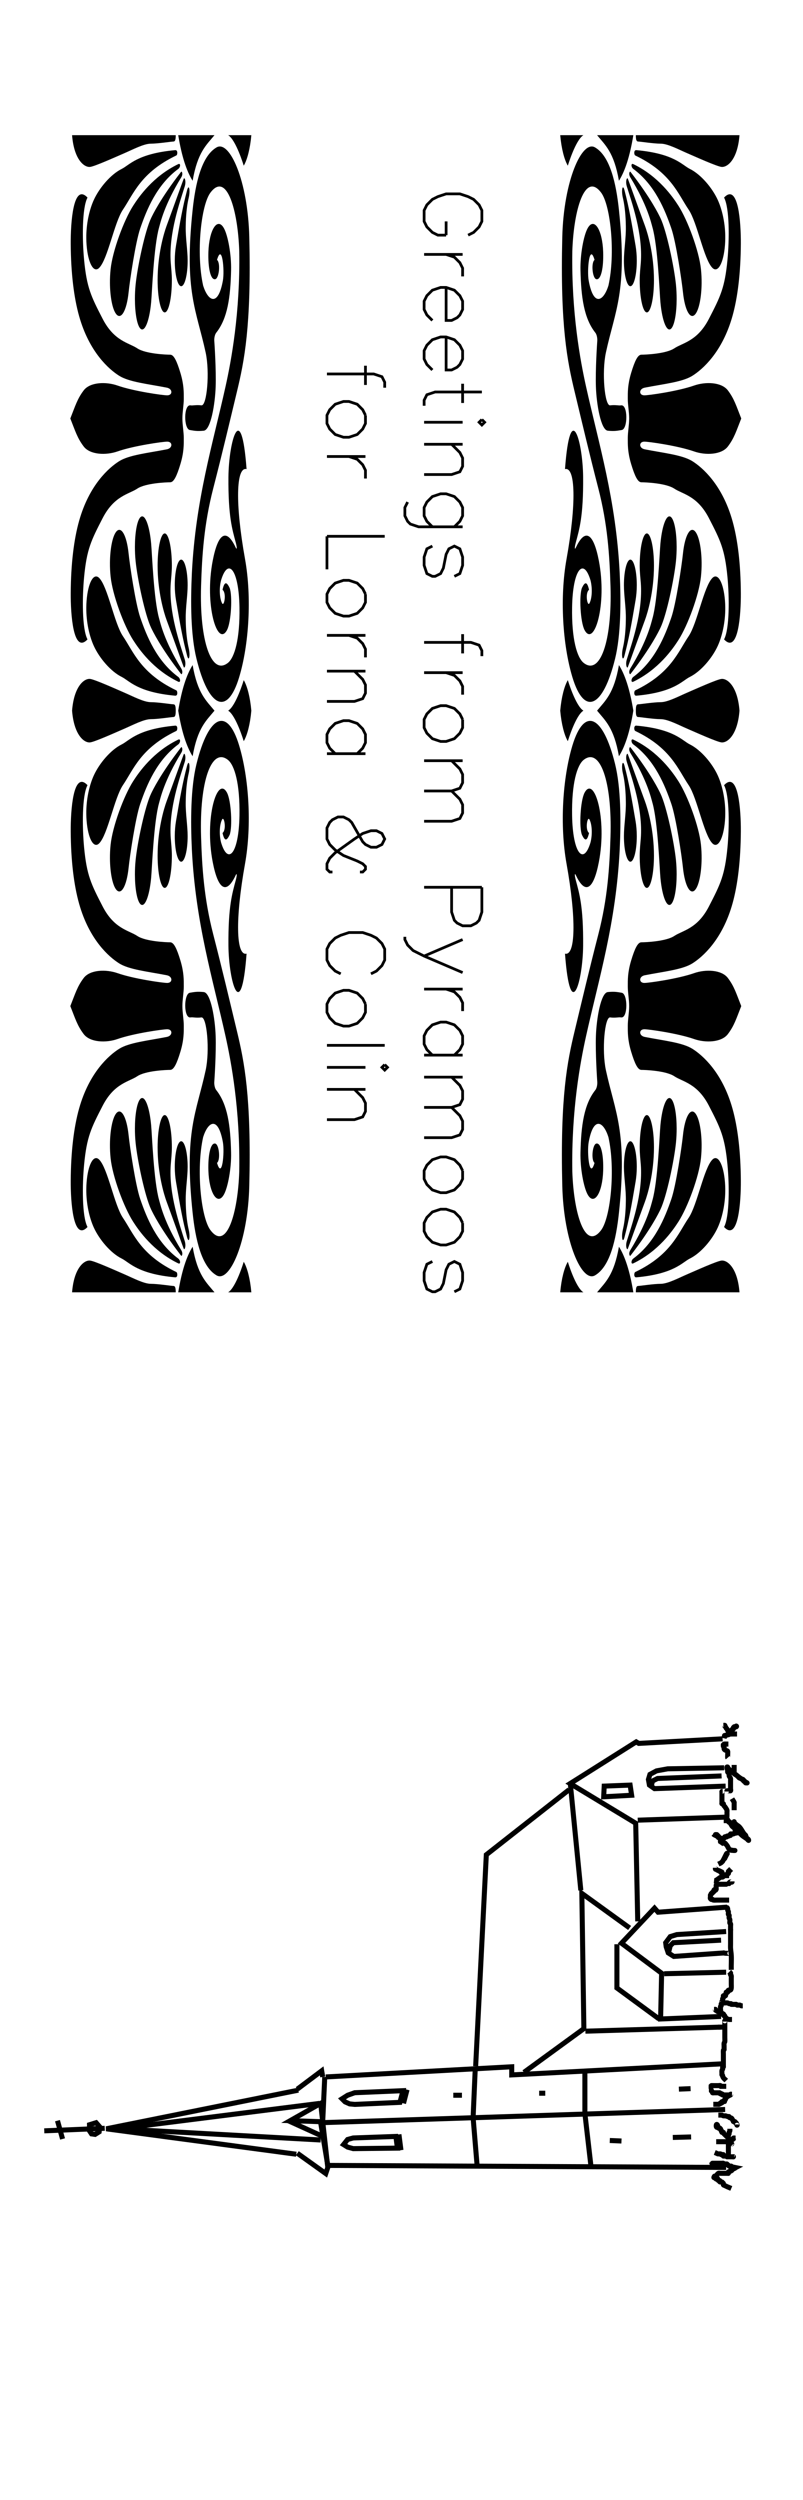 <?xml version="1.0" encoding="UTF-8" standalone="no"?>
<!-- Created with Inkscape (http://www.inkscape.org/) -->

<svg
   xmlns:dc="http://purl.org/dc/elements/1.1/"
   xmlns:cc="http://creativecommons.org/ns#"
   xmlns:rdf="http://www.w3.org/1999/02/22-rdf-syntax-ns#"
   xmlns:svg="http://www.w3.org/2000/svg"
   xmlns="http://www.w3.org/2000/svg"
   xmlns:sodipodi="http://sodipodi.sourceforge.net/DTD/sodipodi-0.dtd"
   xmlns:inkscape="http://www.inkscape.org/namespaces/inkscape"
   width="159.449"
   height="496.063"
   id="svg2"
   version="1.1"
   inkscape:version="0.48.1 r9760"
   sodipodi:docname="KirchePyramoos.svg">
  <sodipodi:namedview
     id="base"
     pagecolor="#ffffff"
     bordercolor="#666666"
     borderopacity="1.0"
     inkscape:pageopacity="0.0"
     inkscape:pageshadow="2"
     inkscape:zoom="1.0180159"
     inkscape:cx="349.36657"
     inkscape:cy="155.41098"
     inkscape:document-units="mm"
     inkscape:current-layer="layer1"
     showgrid="false"
     units="mm"
     inkscape:window-width="1270"
     inkscape:window-height="723"
     inkscape:window-x="0"
     inkscape:window-y="0"
     inkscape:window-maximized="0" />
  <defs
     id="defs4">
    <clipPath
       id="clipPath3022">
      <rect
         width="357.656"
         height="196.424"
         x="0"
         y="0"
         id="rect3024"
         style="opacity:0.3;color:#000000;fill:#000000;fill-opacity:1;fill-rule:nonzero;stroke:none;stroke-width:1;marker:none;visibility:visible;display:inline;overflow:visible;enable-background:accumulate" />
    </clipPath>
  </defs>
  <g
     style="opacity:0.473;display:inline"
     inkscape:label="Raster"
     id="layer2"
     inkscape:groupmode="layer" />
  <g
     transform="translate(0,-3713.386)"
     id="layer1"
     inkscape:groupmode="layer"
     inkscape:label="Ebene 1"
     style="display:inline">
    <g
       id="g5601"
       transform="matrix(0,-1,1,0,-3998.407,4196.126)">
      <path
         style="fill:none;stroke:#000000;stroke-width:1px;stroke-linecap:butt;stroke-linejoin:miter;stroke-opacity:1"
         d="m 52.651,4142.595 0.404,-79.1 8.475,-1.413 2.623,80.311"
         id="path3829"
         inkscape:connector-curvature="0" />
      <path
         style="fill:none;stroke:#000000;stroke-width:1px;stroke-linecap:butt;stroke-linejoin:miter;stroke-opacity:1"
         d="m 52.853,4093.158 9.686,-0.807 9.282,0.404"
         id="path3831"
         inkscape:connector-curvature="0" />
      <path
         style="fill:none;stroke:#000000;stroke-width:1px;stroke-linecap:butt;stroke-linejoin:miter;stroke-opacity:1"
         d="m 52.853,4115.758 10.493,-1.211 8.273,0"
         id="path3833"
         inkscape:connector-curvature="0" />
      <path
         style="fill:none;stroke:#000000;stroke-width:1px;stroke-linecap:butt;stroke-linejoin:miter;stroke-opacity:1"
         d="m 70.61,4063.092 2.018,36.927 -1.614,0 2.22,42.173"
         id="path3835"
         inkscape:connector-curvature="0" />
      <path
         style="fill:none;stroke:#000000;stroke-width:1px;stroke-linecap:butt;stroke-linejoin:miter;stroke-opacity:1"
         d="m 61.731,4062.486 8.879,0.404"
         id="path3858"
         inkscape:connector-curvature="0" />
      <path
         style="fill:none;stroke:#000000;stroke-width:1px;stroke-linecap:butt;stroke-linejoin:miter;stroke-opacity:1"
         d="m 61.731,4062.083 0.202,-6.054 3.43,6.054 -12.713,1.413 -1.211,-0.404 4.036,-5.65"
         id="path3860"
         inkscape:connector-curvature="0" />
      <path
         style="fill:none;stroke:#000000;stroke-width:1px;stroke-linecap:butt;stroke-linejoin:miter;stroke-opacity:1"
         d="m 70.61,4062.486 1.211,-0.202 -3.632,-4.843"
         id="path3862"
         inkscape:connector-curvature="0" />
      <path
         style="fill:none;stroke:#000000;stroke-width:1px;stroke-linecap:butt;stroke-linejoin:miter;stroke-opacity:1"
         d="m 58.906,4062.284 3.027,-6.659"
         id="path3864"
         inkscape:connector-curvature="0" />
      <path
         style="fill:none;stroke:#000000;stroke-width:1px;stroke-linecap:butt;stroke-linejoin:miter;stroke-opacity:1"
         d="m 55.274,4057.24 5.045,-37.734 7.668,38.138"
         id="path3866"
         inkscape:connector-curvature="0" />
      <path
         style="fill:none;stroke:#000000;stroke-width:1px;stroke-linecap:butt;stroke-linejoin:miter;stroke-opacity:1"
         d="m 65.363,4061.881 -5.045,-39.954 -2.22,40.156"
         id="path3868"
         inkscape:connector-curvature="0" />
      <path
         style="fill:none;stroke:#000000;stroke-width:1px;stroke-linecap:butt;stroke-linejoin:miter;stroke-opacity:1"
         d="m 65.565,4077.822 -0.404,-8.979 0.101,-1.009 0.404,-0.908 0.605,-0.605 0.706,1.11 0.504,1.413 0.404,9.585 z"
         id="path3870"
         inkscape:connector-curvature="0" />
      <path
         style="fill:none;stroke:#000000;stroke-width:1px;stroke-linecap:butt;stroke-linejoin:miter;stroke-opacity:1"
         d="m 65.363,4078.528 2.724,0.706"
         id="path3872"
         inkscape:connector-curvature="0" />
      <path
         style="fill:none;stroke:#000000;stroke-width:1px;stroke-linecap:butt;stroke-linejoin:miter;stroke-opacity:1"
         d="m 56.485,4077.318 -0.101,-8.778 0.303,-1.11 0.504,-0.807 1.009,0.807 0.303,1.11 0.303,8.475 z"
         id="path3874"
         inkscape:connector-curvature="0" />
      <path
         style="fill:none;stroke:#000000;stroke-width:1px;stroke-linecap:butt;stroke-linejoin:miter;stroke-opacity:1"
         d="m 56.081,4078.024 3.128,-0.404"
         id="path3876"
         inkscape:connector-curvature="0" />
      <path
         style="fill:none;stroke:#000000;stroke-width:1px;stroke-linecap:butt;stroke-linejoin:miter;stroke-opacity:1"
         d="m 60.42,4019.203 -0.504,-12.006"
         id="path3878"
         inkscape:connector-curvature="0" />
      <path
         style="fill:none;stroke:#000000;stroke-width:1px;stroke-linecap:butt;stroke-linejoin:miter;stroke-opacity:1"
         d="m 59.209,4017.286 0.101,-0.706 0.605,-0.404 1.211,0 0.404,1.312 -0.807,0.706 -1.009,-0.101 z"
         id="path3880"
         inkscape:connector-curvature="0" />
      <path
         style="fill:none;stroke:#000000;stroke-width:1px;stroke-linecap:butt;stroke-linejoin:miter;stroke-opacity:1"
         d="m 58.301,4010.829 3.632,-1.009"
         id="path3882"
         inkscape:connector-curvature="0" />
      <path
         style="fill:none;stroke:#000000;stroke-width:1px;stroke-linecap:butt;stroke-linejoin:miter;stroke-opacity:1"
         d="m 66.978,4088.416 0,1.715"
         id="path3884"
         inkscape:connector-curvature="0" />
      <path
         style="fill:none;stroke:#000000;stroke-width:1px;stroke-linecap:butt;stroke-linejoin:miter;stroke-opacity:1"
         d="m 67.381,4105.467 0,1.211"
         id="path3886"
         inkscape:connector-curvature="0" />
      <path
         style="fill:none;stroke:#000000;stroke-width:1px;stroke-linecap:butt;stroke-linejoin:miter;stroke-opacity:1"
         d="m 57.998,4119.491 -0.101,2.321"
         id="path3888"
         inkscape:connector-curvature="0" />
      <path
         style="fill:none;stroke:#000000;stroke-width:1px;stroke-linecap:butt;stroke-linejoin:miter;stroke-opacity:1"
         d="m 68.188,4133.212 0.101,2.321"
         id="path3890"
         inkscape:connector-curvature="0" />
      <path
         style="fill:none;stroke:#000000;stroke-width:1px;stroke-linecap:butt;stroke-linejoin:miter;stroke-opacity:1"
         d="m 58.604,4132.002 0.101,3.632"
         id="path3892"
         inkscape:connector-curvature="0" />
      <path
         style="fill:none;stroke:#000000;stroke-width:1px;stroke-linecap:butt;stroke-linejoin:miter;stroke-opacity:1"
         d="m 71.518,4102.44 8.677,11.905 26.838,-0.404 -6.861,9.484"
         id="path3894"
         inkscape:connector-curvature="0" />
      <path
         style="fill:none;stroke:#000000;stroke-width:1px;stroke-linecap:butt;stroke-linejoin:miter;stroke-opacity:1"
         d="m 79.69,4114.648 0.807,26.838"
         id="path3896"
         inkscape:connector-curvature="0" />
      <path
         style="fill:none;stroke:#000000;stroke-width:1px;stroke-linecap:butt;stroke-linejoin:miter;stroke-opacity:1"
         d="m 104.308,4142.797 -1.009,-13.721 0.807,-0.706 -6.962,-6.558 -5.953,7.971 -9.08,-0.202 0.504,12.006"
         id="path3898"
         inkscape:connector-curvature="0" />
      <path
         style="fill:none;stroke:#000000;stroke-width:1px;stroke-linecap:butt;stroke-linejoin:miter;stroke-opacity:1"
         d="m 80.497,4140.981 0,1.11"
         id="path3900"
         inkscape:connector-curvature="0" />
      <path
         style="fill:none;stroke:#000000;stroke-width:1px;stroke-linecap:butt;stroke-linejoin:miter;stroke-opacity:1"
         d="m 91.091,4130.286 0.303,12.309"
         id="path3902"
         inkscape:connector-curvature="0" />
      <path
         style="fill:none;stroke:#000000;stroke-width:1px;stroke-linecap:butt;stroke-linejoin:miter;stroke-opacity:1"
         d="m 82.112,4129.278 6.154,-8.374 8.677,0"
         id="path3904"
         inkscape:connector-curvature="0" />
      <path
         style="fill:none;stroke:#000000;stroke-width:1px;stroke-linecap:butt;stroke-linejoin:miter;stroke-opacity:1"
         d="m 95.228,4142.293 -0.706,-10.089 0.706,-1.11 1.211,-0.404 0.807,-0.101 1.211,0.908 0.404,1.312 0.605,9.787"
         id="path3906"
         inkscape:connector-curvature="0" />
      <path
         style="fill:none;stroke:#000000;stroke-width:1px;stroke-linecap:butt;stroke-linejoin:miter;stroke-opacity:1"
         d="m 101.483,4125.04 19.472,-0.404 7.87,-13.015 8.273,13.116 -0.303,0.504 0.908,16.647"
         id="path3908"
         inkscape:connector-curvature="0" />
      <path
         style="fill:none;stroke:#000000;stroke-width:1px;stroke-linecap:butt;stroke-linejoin:miter;stroke-opacity:1"
         d="m 126.505,4123.829 -0.303,-5.549 2.119,0.101 0.202,5.146 z"
         id="path3910"
         inkscape:connector-curvature="0" />
      <path
         style="fill:none;stroke:#000000;stroke-width:1px;stroke-linecap:butt;stroke-linejoin:miter;stroke-opacity:1"
         d="m 121.561,4125.04 0.605,17.555"
         id="path3912"
         inkscape:connector-curvature="0" />
      <path
         style="fill:none;stroke:#000000;stroke-width:1px;stroke-linecap:butt;stroke-linejoin:miter;stroke-opacity:1"
         d="m 128.321,4142.494 -0.504,-14.125 0.706,-1.009 1.11,-0.202 1.009,0.303 0.706,1.312 0.404,2.22 0.202,11.199"
         id="path3914"
         inkscape:connector-curvature="0" />
      <path
         style="fill:none;stroke:#000000;stroke-width:1px;stroke-linecap:butt;stroke-linejoin:miter;stroke-opacity:1"
         d="m 97.75,4141.586 -0.504,-9.484 -0.605,-0.605 -1.211,-0.303"
         id="path3916"
         inkscape:connector-curvature="0" />
      <path
         style="fill:none;stroke:#000000;stroke-width:1px;stroke-linecap:butt;stroke-linejoin:miter;stroke-opacity:1"
         d="m 130.339,4141.687 -0.504,-12.713 -0.504,-1.009 -0.908,-0.202"
         id="path3918"
         inkscape:connector-curvature="0" />
      <path
         style="fill:none;stroke:#000000;stroke-width:1px;stroke-linecap:butt;stroke-linejoin:miter;stroke-opacity:1"
         d="m 107.638,4113.74 21.49,-2.119"
         id="path3920"
         inkscape:connector-curvature="0" />
      <path
         style="fill:none;stroke:#000000;stroke-width:1px;stroke-linecap:butt;stroke-linejoin:miter;stroke-opacity:1"
         d="m 127.614,4111.419 -12.914,-16.446 -41.972,-2.119"
         id="path3922"
         inkscape:connector-curvature="0" />
      <path
         style="fill:none;stroke:#000000;stroke-width:1px;stroke-linecap:butt;stroke-linejoin:miter;stroke-opacity:1"
         d="m 48.485,4143.614 c 0.47,-1.097 0.266,-0.675 0.571,-1.284 0.048,-0.095 0.054,-0.226 0.143,-0.285 0.079,-0.053 0.195,0.03 0.285,0 0.064,-0.021 0.095,-0.095 0.143,-0.143 0.048,-0.048 0.121,-0.079 0.143,-0.143 0.03,-0.09 -0.03,-0.195 0,-0.285 -0.053,-0.311 0.238,-0.048 0.285,-0.143 0.043,-0.085 -0.043,-0.2 0,-0.285 0.021,-0.043 0.109,0.034 0.143,0 0.034,-0.034 -0.034,-0.109 0,-0.143 0.034,-0.034 0.121,0.043 0.143,0 0.043,-0.085 -0.043,-0.2 0,-0.285 0.142,-0.284 0.179,0.285 0.143,0.285 -0.048,0 0,-0.095 0,-0.143 0,-0.048 0,-0.095 0,-0.143 0,-0.048 -0.034,-0.109 0,-0.143 0.034,-0.034 0.109,0.034 0.143,0 0.07,-0.07 -0.137,-0.425 0.143,-0.285 0.315,0.158 0.044,0.089 0.143,0.285 0.07,0.14 0.501,0.43 0.571,0.571 0.064,0.128 0,0.285 0,0.428 0,0.285 0,0.571 0,0.856 0,0.19 0,0.381 0,0.571 0,0.048 -0.043,0.121 0,0.143 0.085,0.043 0.2,-0.042 0.285,0 0.043,0.021 -0.021,0.1 0,0.143 0.473,0.473 -0.067,-0.135 0.143,0.285 0.297,0.594 -0.01,-0.153 0.285,0.143 0.034,0.034 -0.034,0.109 0,0.143 0.034,0.034 0.095,0 0.143,0 0,0.095 -0.043,0.2 0,0.285 0.021,0.042 0.109,-0.034 0.143,0 0.067,0.067 -0.067,0.218 0,0.285 0.034,0.034 0.143,0.048 0.143,0 0,-0.067 -0.143,-0.21 -0.143,-0.143 0,0.106 0.095,0.19 0.143,0.285 0.048,-0.238 0.095,-0.476 0.143,-0.714 0.048,-0.048 0.113,-0.082 0.143,-0.143 0.021,-0.043 0,-0.095 0,-0.143 0,-0.095 -0.03,-0.195 0,-0.285 0.043,-0.128 0.225,-0.165 0.285,-0.285 0.021,-0.042 -0.034,-0.109 0,-0.143 0.034,-0.034 0.121,0.042 0.143,0 0.026,-0.052 -0.028,-0.686 0,-0.713 0.034,-0.034 0.121,0.043 0.143,0 0.043,-0.085 0,-0.19 0,-0.285 0,-0.238 0,-0.476 0,-0.714 0,-0.285 0,-0.571 0,-0.856 0,-0.141 0,-0.426 0,-0.285 0,0.095 0,0.38 0,0.285 0,-0.476 -0.143,-0.428 0.143,-0.428"
         id="path3924"
         inkscape:connector-curvature="0" />
      <path
         style="fill:none;stroke:#000000;stroke-width:1px;stroke-linecap:butt;stroke-linejoin:miter;stroke-opacity:1"
         d="m 55.62,4140.332 c -0.303,0.758 -0.285,0.457 -0.285,0.856 0,0.095 0.03,0.195 0,0.285 -0.176,0.529 -0.143,-0.174 -0.143,0.285 0,0.048 0,0.095 0,0.143 0,0.048 0.043,0.121 0,0.143 -0.085,0.043 -0.2,-0.042 -0.285,0 -0.019,0.01 0.03,0.511 0,0.571 -0.03,0.06 -0.113,0.082 -0.143,0.143 -0.021,0.042 0,0.095 0,0.143 0,0.048 0,0.095 0,0.143 0,0.238 0,0.476 0,0.713 0,0.048 0,0.095 0,0.143 0,0.048 0.048,0.143 0,0.143 -0.048,0 0,-0.19 0,-0.143 0,0.095 0,0.19 0,0.285"
         id="path3928"
         inkscape:connector-curvature="0" />
      <path
         style="fill:none;stroke:#000000;stroke-width:1px;stroke-linecap:butt;stroke-linejoin:miter;stroke-opacity:1"
         d="m 57.76,4140.617 c 0,0.571 0,1.141 0,1.712 0,0.064 -0.022,0.385 0,0.428 0.03,0.06 0.113,0.082 0.143,0.143 0.043,0.085 -0.043,0.2 0,0.285 0.03,0.06 0.113,0.082 0.143,0.143 0.043,0.085 -0.043,0.2 0,0.285 0.03,0.06 0.113,0.082 0.143,0.143 0.021,0.043 -0.034,0.109 0,0.143 0.034,0.034 0.109,-0.034 0.143,0 0.034,0.034 -0.034,0.109 0,0.143 0.034,0.034 0.121,-0.043 0.143,0 0.064,0.128 0,0.285 0,0.428"
         id="path3930"
         inkscape:connector-curvature="0" />
      <path
         style="fill:none;stroke:#000000;stroke-width:1px;stroke-linecap:butt;stroke-linejoin:miter;stroke-opacity:1"
         d="m 61.184,4140.76 c -0.19,0 -0.571,0.19 -0.571,0 0,-0.19 0.656,-0.17 0.571,0 -0.115,0.229 -0.513,0.125 -0.713,0.285 -0.074,0.059 0.043,0.2 0,0.285 -0.021,0.042 -0.109,-0.034 -0.143,0 -0.034,0.034 0.034,0.109 0,0.143 -0.034,0.034 -0.1,-0.021 -0.143,0 -0.06,0.03 -0.083,0.113 -0.143,0.143 -0.043,0.021 -0.1,-0.021 -0.143,0 -0.06,0.03 -0.083,0.113 -0.143,0.143 -0.043,0.021 -0.121,-0.043 -0.143,0 -0.043,0.085 0.043,0.2 0,0.285 -0.021,0.043 -0.1,-0.021 -0.143,0 -0.074,0.037 -0.665,0.665 -0.713,0.713 -0.048,0.048 -0.095,0.095 -0.143,0.143 -0.048,0.048 -0.079,0.121 -0.143,0.143 -0.09,0.03 -0.195,-0.03 -0.285,0 -0.064,0.021 -0.083,0.113 -0.143,0.143 -0.043,0.021 -0.1,-0.021 -0.143,0 -0.06,0.03 -0.083,0.113 -0.143,0.143 -0.043,0.021 -0.109,-0.034 -0.143,0 -0.034,0.034 0.034,0.109 0,0.143 -0.557,0.557 -0.077,-0.033 -0.428,0.143 -0.06,0.03 -0.095,0.095 -0.143,0.143"
         id="path3932"
         inkscape:connector-curvature="0" />
      <path
         style="fill:none;stroke:#000000;stroke-width:1px;stroke-linecap:butt;stroke-linejoin:miter;stroke-opacity:1"
         d="m 63.039,4141.045 c 0,0.238 0,0.476 0,0.714 -0.048,0.095 -0.122,0.181 -0.143,0.285 -0.028,0.14 0,0.285 0,0.428 -0.048,0.143 -0.106,0.282 -0.143,0.428 -0.015,0.059 0.017,0.268 0,0.285 -0.034,0.034 -0.109,-0.034 -0.143,0 -0.265,0.265 -1.93e-4,0.381 -0.285,0.571 -0.088,0.059 -0.197,0.084 -0.285,0.143 -0.056,0.037 -0.083,0.113 -0.143,0.143 -0.043,0.021 -0.121,-0.043 -0.143,0 -0.043,0.085 0.043,0.2 0,0.285 -0.021,0.042 -0.109,-0.034 -0.143,0 -0.034,0.034 0.034,0.109 0,0.143 -0.034,0.034 -0.109,-0.034 -0.143,0 -0.034,0.034 0.034,0.109 0,0.143 -0.034,0.034 -0.1,-0.021 -0.143,0 -0.06,0.03 -0.083,0.113 -0.143,0.143 -0.043,0.021 -0.143,0.048 -0.143,0 0,-0.048 0.095,0 0.143,0"
         id="path3934"
         inkscape:connector-curvature="0" />
      <path
         style="fill:none;stroke:#000000;stroke-width:1px;stroke-linecap:butt;stroke-linejoin:miter;stroke-opacity:1"
         d="m 65.18,4140.046 c 0,0.333 0,0.666 0,0.999 0,0.048 -0.021,0.1 0,0.143 0.473,0.473 -0.067,-0.135 0.143,0.285 0.03,0.06 0.113,0.082 0.143,0.143 0.021,0.043 -0.034,0.109 0,0.143 0.19,0.19 0.137,-0.303 0.285,0.143 0,0.809 -0.095,0.048 0.143,0.285 0.034,0.034 -0.043,0.121 0,0.143 0.085,0.042 0.2,-0.043 0.285,0 0.043,0.021 -0.034,0.109 0,0.143 0.034,0.034 0.1,-0.021 0.143,0 0.059,0.03 0.388,0.368 0.428,0.428 0.059,0.089 0.084,0.197 0.143,0.285 0.037,0.056 0.113,0.082 0.143,0.143 0.021,0.043 -0.034,0.109 0,0.143 0.034,0.034 0.109,-0.034 0.143,0 0.034,0.034 0,0.095 0,0.143 0,0.048 0,0.095 0,0.143"
         id="path3936"
         inkscape:connector-curvature="0" />
      <path
         style="fill:none;stroke:#000000;stroke-width:1px;stroke-linecap:butt;stroke-linejoin:miter;stroke-opacity:1"
         d="m 69.888,4142.615 c 0.313,-0.313 0.462,-0.582 0.856,-0.714 0.045,-0.015 0.1,0.021 0.143,0 0.06,-0.03 0.083,-0.113 0.143,-0.143 0.043,-0.021 0.095,0 0.143,0 0.048,0 0.095,0 0.143,0 0.115,0 0.481,-0.03 0.571,0 0.101,0.034 0.184,0.109 0.285,0.143 0.056,0.019 0.406,-0.022 0.428,0 0.034,0.034 -0.034,0.109 0,0.143 0.034,0.034 0.095,0 0.143,0 0.238,0 0.476,0 0.713,0 0.571,0 1.141,0 1.712,0 0.134,0 0.632,-0.027 0.713,0 0.064,0.021 0.083,0.113 0.143,0.143 0.043,0.021 0.095,0 0.143,0 0.048,0 0.095,0 0.143,0 0.143,0 0.285,0 0.428,0 0.19,0 0.383,-0.031 0.571,0 0.105,0.017 0.182,0.117 0.285,0.143 0.111,0.028 0.69,0 0.856,0 0.809,0 1.617,0 2.426,0 0.19,0 0.38,0 0.571,0 0.048,0 0.095,0 0.143,0 0.048,0 0.143,-0.048 0.143,0 0,0.048 -0.095,0 -0.143,0"
         id="path3938"
         inkscape:connector-curvature="0" />
      <path
         style="fill:none;stroke:#000000;stroke-width:1px;stroke-linecap:butt;stroke-linejoin:miter;stroke-opacity:1"
         d="m 82.016,4143.756 c 0,-0.465 -0.06,-0.593 0.143,-0.999 0.03,-0.06 0.113,-0.083 0.143,-0.143 0.021,-0.043 -0.034,-0.109 0,-0.143 0.034,-0.034 0.1,0.021 0.143,0 0.06,-0.03 0.083,-0.113 0.143,-0.143 0.043,-0.021 0.109,0.034 0.143,0 0.034,-0.034 -0.034,-0.109 0,-0.143 0.034,-0.034 0.1,0.021 0.143,0 0.594,-0.297 -0.153,0.01 0.143,-0.285 0.034,-0.034 0.109,0.034 0.143,0 0.034,-0.034 -0.034,-0.109 0,-0.143 0.034,-0.034 0.109,0.034 0.143,0 0.034,-0.034 -0.021,-0.1 0,-0.143 0.03,-0.06 0.113,-0.082 0.143,-0.143 0.021,-0.043 -0.021,-0.1 0,-0.143 0.03,-0.06 0.121,-0.079 0.143,-0.143 0.03,-0.09 -0.03,-0.195 0,-0.285 0.021,-0.064 0.105,-0.087 0.143,-0.143 0.059,-0.088 0.067,-0.21 0.143,-0.285 0.034,-0.034 0.109,0.034 0.143,0 0.034,-0.034 0,-0.095 0,-0.143 0,-0.048 0,-0.095 0,-0.143"
         id="path3940"
         inkscape:connector-curvature="0" />
      <path
         style="fill:none;stroke:#000000;stroke-width:1px;stroke-linecap:butt;stroke-linejoin:miter;stroke-opacity:1"
         d="m 85.298,4141.473 c -0.102,0.116 0.062,1.179 0,1.427 -0.026,0.103 -0.109,0.184 -0.143,0.285 -0.019,0.055 0.022,0.406 0,0.428 -0.034,0.034 -0.121,-0.043 -0.143,0 -0.021,0.042 0,0.739 0,0.856 0,0.048 0.021,0.1 0,0.143 -0.03,0.06 -0.113,0.083 -0.143,0.143 -0.046,0.091 0.038,0.456 0,0.571 -0.034,0.101 -0.109,0.184 -0.143,0.285 -0.03,0.09 0,0.19 0,0.285"
         id="path3942"
         inkscape:connector-curvature="0" />
      <path
         style="fill:none;stroke:#000000;stroke-width:1px;stroke-linecap:butt;stroke-linejoin:miter;stroke-opacity:1"
         d="m 83.443,4141.473 c 0.122,0.112 0.931,-0.07 1.141,0 0.064,0.021 0.077,0.126 0.143,0.143 0.811,0 0.094,-0.064 0.713,0.143 0.045,0.015 0.1,-0.021 0.143,0 0.06,0.03 0.083,0.113 0.143,0.143 0.114,0.057 0.314,-0.057 0.428,0 0.06,0.03 0.083,0.113 0.143,0.143 0.051,0.026 0.406,-0.044 0.428,0 0.071,0.142 -0.056,0.4 0,0.428 0.085,0.043 0.195,-0.03 0.285,0 0.529,0.176 -0.174,0.143 0.285,0.143 0.048,0 0.121,-0.043 0.143,0 0.043,0.085 -0.043,0.2 0,0.285 0.021,0.043 0.1,-0.021 0.143,0 0.594,0.297 -0.153,-0.01 0.143,0.285 0.034,0.034 0.121,-0.043 0.143,0 0.043,0.085 -0.053,0.206 0,0.285 0.143,0.214 0.912,0.143 1.141,0.143 0.38,0 0.761,0 1.141,0 0.034,0 0.539,0.016 0.571,0 0.06,-0.03 0.083,-0.113 0.143,-0.143 0.057,-0.028 0.399,0.029 0.428,0 0,-0.21 -0.034,-0.109 0.143,-0.285"
         id="path3944"
         inkscape:connector-curvature="0" />
      <path
         style="fill:none;stroke:#000000;stroke-width:1px;stroke-linecap:butt;stroke-linejoin:miter;stroke-opacity:1"
         d="m 68.747,4142.615 c 0,-0.333 0,-0.666 0,-0.999 0,-0.048 -0.034,-0.109 0,-0.143 0.034,-0.034 0.121,0.042 0.143,0 0.064,-0.128 0,-0.285 0,-0.428 0,-0.285 0,-0.571 0,-0.856 0,-0.156 0.014,-0.564 0,-0.571 -7.34e-4,-4e-4 -0.974,-0.012 -0.999,0 -0.12,0.06 -0.165,0.225 -0.285,0.285 -0.043,0.021 -0.121,-0.042 -0.143,0 -0.043,0.085 0,0.19 0,0.285 0,0.285 0,0.571 0,0.856 0,0.048 0,0.095 0,0.143 0,0.048 0.034,0.109 0,0.143 -0.034,0.034 -0.121,-0.043 -0.143,0 -0.043,0.085 0.043,0.2 0,0.285 -0.021,0.043 -0.109,-0.034 -0.143,0 -0.067,0.067 0.067,0.218 0,0.285 -0.034,0.034 -0.109,-0.034 -0.143,0 -0.034,0.034 0,0.095 0,0.143 0,0.048 0,0.095 0,0.143 0,0.428 0,0.856 0,1.284"
         id="path3946"
         inkscape:connector-curvature="0" />
      <path
         style="fill:none;stroke:#000000;stroke-width:1px;stroke-linecap:butt;stroke-linejoin:miter;stroke-opacity:1"
         d="m 55.192,4143.043 c 0.999,0 1.998,0 2.996,0 0.167,0 0.745,-0.028 0.856,0 0.103,0.026 0.182,0.117 0.285,0.143 0.092,0.023 0.193,-0.023 0.285,0 0.103,0.026 0.182,0.117 0.285,0.143 0.138,0.035 0.285,0 0.428,0"
         id="path3948"
         inkscape:connector-curvature="0" />
      <path
         style="fill:none;stroke:#000000;stroke-width:1px;stroke-linecap:butt;stroke-linejoin:miter;stroke-opacity:1"
         d="m 91.862,4143.614 c 0.949,-0.034 1.905,0.05 2.854,0 0.477,-0.025 0.95,-0.113 1.427,-0.143 0.285,-0.018 0.571,0 0.856,0 0.666,0 1.332,0 1.998,0 0.19,0 0.38,0 0.571,0 0.048,0 0.095,0 0.143,0 0.048,0 0.143,-0.048 0.143,0 0,0.048 -0.19,0 -0.143,0 0.285,0 0.571,0 0.856,0 0.143,0 0.293,0.045 0.428,0 0.064,-0.021 0.079,-0.121 0.143,-0.143 0.09,-0.03 0.19,0 0.285,0 0.143,0 0.288,0.028 0.428,0 0.104,-0.021 0.184,-0.109 0.285,-0.143 0.115,-0.038 0.48,0.046 0.571,0 0.06,-0.03 0.079,-0.121 0.143,-0.143 0.18,-0.06 0.386,0.046 0.571,0 0.103,-0.026 0.182,-0.117 0.285,-0.143 0.092,-0.023 0.195,0.03 0.285,0 0.529,-0.176 -0.174,-0.143 0.285,-0.143"
         id="path3950"
         inkscape:connector-curvature="0" />
      <path
         style="fill:none;stroke:#000000;stroke-width:1px;stroke-linecap:butt;stroke-linejoin:miter;stroke-opacity:1"
         d="m 95.286,4141.901 c -0.166,0.391 -0.143,0.741 -0.143,1.141 0,0.048 0,0.095 0,0.143 0,0.048 0.048,0.143 0,0.143 -0.048,0 0,-0.095 0,-0.143"
         id="path3952"
         inkscape:connector-curvature="0" />
      <path
         style="fill:none;stroke:#000000;stroke-width:1px;stroke-linecap:butt;stroke-linejoin:miter;stroke-opacity:1"
         d="m 105.702,4143.185 c 0,-0.808 0,-1.617 0,-2.426 0,-0.134 -0.027,-0.632 0,-0.714 0.021,-0.064 0.113,-0.082 0.143,-0.143 0.043,-0.085 -0.067,-0.218 0,-0.285 0.034,-0.034 0.109,0.034 0.143,0 0.034,-0.034 -0.043,-0.121 0,-0.143 0.128,-0.064 0.285,0 0.428,0 0.048,0 0.095,0 0.143,0 0.048,0 0.1,-0.021 0.143,0 0.06,0.03 0.083,0.113 0.143,0.143 0.043,0.021 0.109,-0.034 0.143,0 0.034,0.034 -0.034,0.109 0,0.143 0.034,0.034 0.109,-0.034 0.143,0 0.034,0.034 -0.034,0.109 0,0.143 0.034,0.034 0.109,-0.034 0.143,0 0.034,0.034 -0.034,0.109 0,0.143 0.034,0.034 0.109,-0.034 0.143,0 0.034,0.034 -0.043,0.121 0,0.143 0.085,0.042 0.218,-0.067 0.285,0 0.408,0.408 -0.356,0.179 0.143,0.428 0.043,0.021 0.095,0 0.143,0 0.076,0 0.673,-0.02 0.713,0 0.06,0.03 0.113,0.082 0.143,0.143 0.022,0.043 0,0.364 0,0.428 0,0.476 0,0.951 0,1.427 0,0.035 -0.005,0.423 0,0.428 0.034,0.034 0.109,-0.034 0.143,0 0.034,0.034 -0.034,0.109 0,0.143 0.034,0.034 0.109,-0.034 0.143,0 0.034,0.034 -0.034,0.109 0,0.143 0.034,0.034 0.109,-0.034 0.143,0 0.071,0.071 -0.071,0.357 0,0.428 0.034,0.034 0.095,0 0.143,0"
         id="path3954"
         inkscape:connector-curvature="0" />
      <path
         style="fill:none;stroke:#000000;stroke-width:1px;stroke-linecap:butt;stroke-linejoin:miter;stroke-opacity:1"
         d="m 110.553,4143.185 c 0,-0.381 0,-0.761 0,-1.141 0,-0.048 -0.034,-0.109 0,-0.143 0.067,-0.067 0.218,0.067 0.285,0 0.034,-0.034 -0.043,-0.121 0,-0.143 0.085,-0.043 0.19,0 0.285,0 0.048,0 0.109,0.034 0.143,0 0.067,-0.067 -0.067,-0.218 0,-0.285 0.034,-0.034 0.109,0.034 0.143,0 0.034,-0.034 -0.021,-0.1 0,-0.143 0.03,-0.06 0.113,-0.083 0.143,-0.143 0.021,-0.042 0,-0.095 0,-0.143 0.048,-0.095 0.084,-0.197 0.143,-0.285 0.037,-0.056 0.113,-0.082 0.143,-0.143 0.021,-0.043 -0.043,-0.121 0,-0.143 0.085,-0.043 0.19,0 0.285,0"
         id="path3956"
         inkscape:connector-curvature="0" />
      <path
         style="fill:none;stroke:#000000;stroke-width:1px;stroke-linecap:butt;stroke-linejoin:miter;stroke-opacity:1"
         d="m 112.836,4141.045 c 0.315,0.631 0.135,0.42 0.428,0.714 0.048,0.048 0.087,0.105 0.143,0.143 0.088,0.059 0.197,0.084 0.285,0.143 0.056,0.037 0.083,0.113 0.143,0.143 0.043,0.021 0.109,-0.034 0.143,0 0.034,0.034 -0.043,0.121 0,0.143 0.085,0.042 0.2,-0.043 0.285,0 0.043,0.021 -0.043,0.121 0,0.143 0.085,0.043 0.2,-0.042 0.285,0 0.043,0.021 -0.043,0.121 0,0.143 0.085,0.042 0.2,-0.043 0.285,0 0.043,0.021 -0.034,0.109 0,0.143 0.19,0.19 0.143,-0.238 0.143,0.143"
         id="path3958"
         inkscape:connector-curvature="0" />
      <path
         style="fill:none;stroke:#000000;stroke-width:1px;stroke-linecap:butt;stroke-linejoin:miter;stroke-opacity:1"
         d="m 109.554,4140.189 c -0.059,0.531 0.595,0.952 0.713,1.427 0.023,0.092 -0.03,0.195 0,0.285 0.043,0.128 0.225,0.165 0.285,0.285 0.021,0.042 -0.034,0.109 0,0.143 0.034,0.034 0.109,-0.034 0.143,0 0.067,0.067 -0.043,0.2 0,0.285 0.03,0.06 0.113,0.082 0.143,0.143 0.021,0.042 -0.034,0.109 0,0.143 0.034,0.034 0.109,-0.034 0.143,0 0.034,0.034 -0.034,0.109 0,0.143 0.071,0.071 0.357,-0.071 0.428,0 0.034,0.034 -0.034,0.109 0,0.143 0.034,0.034 0.109,-0.034 0.143,0 0.034,0.034 -0.034,0.109 0,0.143 0.034,0.034 0.109,-0.034 0.143,0 0,0.21 -0.034,0.109 0.143,0.285"
         id="path3960"
         inkscape:connector-curvature="0" />
      <path
         style="fill:none;stroke:#000000;stroke-width:1px;stroke-linecap:butt;stroke-linejoin:miter;stroke-opacity:1"
         d="m 115.69,4143.328 c -0.161,0.807 -0.143,0.471 -0.143,0.999 0,0.048 -0.007,-0.096 0,-0.143 0.041,-0.286 -0.023,-0.619 0.143,-0.856 0.197,-0.281 0.585,-0.36 0.856,-0.571 1.052,-0.818 -0.111,-0.032 0.713,-0.856 0.121,-0.121 0.294,-0.178 0.428,-0.285 0.105,-0.084 0.173,-0.211 0.285,-0.285 0.04,-0.026 0.121,0.042 0.143,0 0.043,-0.085 -0.067,-0.218 0,-0.285 0.067,-0.067 0.2,0.042 0.285,0 0.043,-0.021 -0.034,-0.109 0,-0.143 0.034,-0.034 0.121,0.043 0.143,0 0,-0.808 -0.095,-0.048 0.143,-0.285 0.034,-0.034 -0.048,-0.143 0,-0.143 0.048,0 0,0.095 0,0.143 0,0.048 0.043,0.121 0,0.143 -0.522,0.261 -0.182,-0.207 -0.143,-0.285 0.048,-0.095 0.084,-0.197 0.143,-0.285 0.037,-0.056 0.095,-0.095 0.143,-0.143"
         id="path3962"
         inkscape:connector-curvature="0" />
      <path
         style="fill:none;stroke:#000000;stroke-width:1px;stroke-linecap:butt;stroke-linejoin:miter;stroke-opacity:1"
         d="m 118.544,4144.47 c 0.19,0 0.382,0.021 0.571,0 0.241,-0.027 0.473,-0.113 0.713,-0.143 0.222,-0.028 0.814,0.037 0.999,0 0.066,-0.013 0.095,-0.095 0.143,-0.143 0.095,0 0.19,0 0.285,0 0.048,0 -0.105,-0.028 -0.143,0 -0.161,0.121 -0.297,0.275 -0.428,0.428 -0.155,0.181 -0.26,0.403 -0.428,0.571 -0.412,0.412 -0.977,0.639 -1.427,0.999 -0.105,0.084 -0.17,0.216 -0.285,0.285 -0.129,0.077 -0.294,0.075 -0.428,0.143 -0.171,0.086 -0.257,0.343 -0.428,0.428 -0.043,0.021 -0.164,0.042 -0.143,0 0.06,-0.12 0.203,-0.179 0.285,-0.285 0.251,-0.323 0.445,-0.69 0.713,-0.999 0.352,-0.407 0.775,-0.747 1.141,-1.141 0.253,-0.272 0.437,-0.608 0.713,-0.856 1.748,-1.049 0.011,0.132 0.999,-0.856 0.103,-0.103 0.412,0.254 0.143,-0.285 -0.007,-0.014 -0.414,0 -0.571,0"
         id="path3964"
         inkscape:connector-curvature="0" />
      <path
         style="fill:none;stroke:#000000;stroke-width:1px;stroke-linecap:butt;stroke-linejoin:miter;stroke-opacity:1"
         d="m 116.689,4141.473 c 0.256,0.18 0.585,-0.09 0.856,0 0.276,0.092 0.05,0.242 0.143,0.428 0.021,0.042 0.1,-0.021 0.143,0 0.315,0.158 0.044,0.089 0.143,0.285 0.03,0.06 0.083,0.113 0.143,0.143 0.043,0.021 0.121,-0.043 0.143,0 0.043,0.085 0,0.19 0,0.285 0,0.048 -0.034,0.109 0,0.143 0.034,0.034 0.121,-0.043 0.143,0 0,0.65 -0.067,0.01 0.143,0.428 0.043,0.085 -0.085,0.243 0,0.285 0.085,0.042 0.2,-0.043 0.285,0 0.026,0.013 -0.039,0.493 0,0.571 0.03,0.06 0.113,0.082 0.143,0.143 0.043,0.085 -0.043,0.2 0,0.285 0.06,0.12 0.211,0.173 0.285,0.285 0.059,0.088 0.095,0.19 0.143,0.285"
         id="path3966"
         inkscape:connector-curvature="0" />
      <path
         style="fill:none;stroke:#000000;stroke-width:1px;stroke-linecap:butt;stroke-linejoin:miter;stroke-opacity:1"
         d="m 121.683,4142.615 c 0.469,0.188 0.938,0.143 1.427,0.143 0.143,0 0.288,0.028 0.428,0 0.151,-0.03 0.661,-0.389 0.713,-0.428 0.054,-0.04 0.087,-0.105 0.143,-0.143 0.088,-0.059 0.184,-0.109 0.285,-0.143 0.045,-0.015 0.121,0.043 0.143,0 0.043,-0.085 -0.043,-0.2 0,-0.285 0.021,-0.043 0.095,0 0.143,0 0.048,0 0.095,0 0.143,0 0.19,0 0.381,0 0.571,0 0.428,0 0.856,0 1.284,0 0.048,0 0.095,0 0.143,0 0.048,0 0.109,-0.034 0.143,0 0.034,0.034 0,0.095 0,0.143"
         id="path3968"
         inkscape:connector-curvature="0" />
      <path
         style="fill:none;stroke:#000000;stroke-width:1px;stroke-linecap:butt;stroke-linejoin:miter;stroke-opacity:1"
         d="m 132.527,4144.184 c -0.333,0 -0.666,0 -0.999,0 -0.048,0 -0.095,0 -0.143,0 -0.048,0 -0.1,0.021 -0.143,0 -0.082,-0.041 -0.142,-0.238 -0.285,-0.143 -0.311,0.208 -0.332,0.427 -0.571,0.713 -0.129,0.155 -0.285,0.285 -0.428,0.428 -0.095,0.19 -0.162,0.398 -0.285,0.571 -0.117,0.164 -0.302,0.271 -0.428,0.428 -0.133,0.166 -0.135,0.42 -0.285,0.571 -0.034,0.034 0,-0.095 0,-0.143 0,-0.273 -0.043,-0.067 0.285,-0.285 0.056,-0.037 0.095,-0.095 0.143,-0.143 0.654,-0.654 -0.12,0.18 0.571,-0.856 0.169,-0.253 0.384,-0.473 0.571,-0.714 0.146,-0.188 0.29,-0.377 0.428,-0.571 0.1,-0.14 0.176,-0.296 0.285,-0.428 0.129,-0.155 0.285,-0.285 0.428,-0.428 0.095,-0.095 0.173,-0.211 0.285,-0.285 0.04,-0.026 0.109,0.034 0.143,0 0.034,-0.034 0.034,-0.109 0,-0.143 -0.034,-0.034 -0.095,0 -0.143,0 -0.393,0 0.218,-0.015 -0.571,0.143 -0.093,0.019 -0.2,-0.042 -0.285,0 -0.12,0.06 -0.16,0.235 -0.285,0.285 -0.132,0.053 -0.288,-0.028 -0.428,0 -0.209,0.042 -0.362,0.244 -0.571,0.285 -0.14,0.028 -0.285,0 -0.428,0 -0.38,0 -0.761,0 -1.141,0 -0.19,0 -0.38,0 -0.571,0 -0.048,0 -0.19,0 -0.143,0 0.095,0 0.38,0 0.285,0 -0.143,0 -0.309,0.079 -0.428,0 -0.044,-0.029 0.048,-0.666 0,-0.714 -0.034,-0.034 -0.095,0 -0.143,0"
         id="path3970"
         inkscape:connector-curvature="0" />
      <path
         style="fill:none;stroke:#000000;stroke-width:1px;stroke-linecap:butt;stroke-linejoin:miter;stroke-opacity:1"
         d="m 125.82,4143.756 c -0.238,0.143 -0.465,0.304 -0.713,0.428 -0.043,0.021 -0.095,0 -0.143,0 -0.19,0 -0.38,0 -0.571,0 -0.285,0 -0.571,0 -0.856,0"
         id="path3972"
         inkscape:connector-curvature="0" />
      <path
         style="fill:none;stroke:#000000;stroke-width:1px;stroke-linecap:butt;stroke-linejoin:miter;stroke-opacity:1"
         d="m 133.953,4142.9 c 0.043,-0.038 1.227,0.046 1.284,0 0.166,-0.133 0.152,-0.405 0.285,-0.571 0.227,-0.283 0.308,-0.055 0.571,-0.143 0.529,-0.176 -0.174,-0.143 0.285,-0.143 0.048,0 0.143,-0.048 0.143,0 0,0.048 -0.143,-0.048 -0.143,0 0,0.417 0.2,-0.028 0.285,0.143 0.021,0.042 0,0.739 0,0.856"
         id="path3974"
         inkscape:connector-curvature="0" />
      <path
         style="fill:none;stroke:#000000;stroke-width:1px;stroke-linecap:butt;stroke-linejoin:miter;stroke-opacity:1"
         d="m 137.806,4142.187 c 0.617,0.154 0.571,-0.053 0.571,0.285 0,0.048 -0.021,0.1 0,0.143 0.03,0.06 0.113,0.082 0.143,0.143 0.043,0.085 -0.067,0.218 0,0.285 0.034,0.034 0.109,-0.034 0.143,0 0.295,0.295 -0.451,-0.011 0.143,0.285 0.043,0.021 0.109,-0.034 0.143,0 0.067,0.067 -0.067,0.218 0,0.285 0.034,0.034 0.109,-0.034 0.143,0 0.034,0.034 -0.043,0.121 0,0.143 0.128,0.064 0.3,-0.064 0.428,0 0.06,0.03 0.113,0.083 0.143,0.143 0.021,0.043 -0.043,0.121 0,0.143 0.085,0.042 0.2,-0.043 0.285,0 0.043,0.021 -0.034,0.109 0,0.143 0.034,0.034 0.109,-0.034 0.143,0 0.071,0.071 -0.071,0.357 0,0.428 0.19,0.19 0.143,-0.238 0.143,0.143"
         id="path3976"
         inkscape:connector-curvature="0" />
      <path
         style="fill:none;stroke:#000000;stroke-width:1px;stroke-linecap:butt;stroke-linejoin:miter;stroke-opacity:1"
         d="m 138.662,4144.755 c 0,-0.333 0,-0.666 0,-0.999 0,-0.048 -0.034,-0.109 0,-0.143 0.095,-0.095 0.19,0.095 0.285,0 0.034,-0.034 -0.034,-0.109 0,-0.143 0.034,-0.034 0.109,0.034 0.143,0 0.034,-0.034 -0.034,-0.109 0,-0.143 0.034,-0.034 0.121,0.043 0.143,0 0.19,-0.381 -0.202,-0.198 0.143,-0.428 0.088,-0.059 0.197,-0.084 0.285,-0.143 0.056,-0.037 0.095,-0.095 0.143,-0.143 0.095,-0.048 0.197,-0.084 0.285,-0.143 0.056,-0.037 0.083,-0.113 0.143,-0.143 0.043,-0.021 0.121,0.042 0.143,0 0.043,-0.085 0,-0.19 0,-0.285"
         id="path3978"
         inkscape:connector-curvature="0" />
    </g>
    <g
       id="g5484"
       clip-path="url(#clipPath3022)"
       transform="matrix(0,0.642,-0.183,0,147.188,3740.208)">
      <g
         id="g5486"
         transform="translate(76.094,-943.531)">
        <path
           style="fill:#000000;stroke:none"
           id="path5488"
           d="m 15.043,1073.274 c 0.203,4.588 0.424,7.416 0.212,15.043 -0.212,7.628 -8.263,12.289 -13.56,12.924 -5.297,0.636 -13.348,-1.271 -14.196,-1.483 -0.848,-0.212 -1.969,0.524 -2.543,2.119 -4.433,12.332 -10.935,15.422 -19.281,16.102 -4.986,0.406 -10.749,-3.516 -12.924,-7.628 -3.745,-7.077 0.386,-16.222 7.255,-16.989 4.838,-0.54 8.665,2.255 8.43,7.301 -0.203,4.366 -5.085,6.034 -5.984,2.054 -5.362,5.512 3.255,8.369 6.401,6.363 8.21,-5.236 6.396,-16.064 1.573,-21.406 -9.904,-7.781 -24.885,-2.384 -28.773,7.941 -6.601,17.527 5.35,29.782 18.154,31.225 19.052,1.059 33.87,-8.727 41.763,-14.868 17.882,-13.912 34.943,-32.542 57.71,-36.549 8.993,-1.476 19.14,-1.308 26.459,5.015 15.167,13.101 17.814,33.439 5.754,46.254 -9.986,10.612 -24.646,13.945 -36.617,6.393 -17.005,-10.726 -28.566,-9.784 -27.756,1.695 -22.1,-5.775 -8.604,-19.377 2.492,-19.681 12.125,-0.333 16.132,4.137 20.207,7.951 1.656,1.55 2.431,1.285 1.472,-0.206 -5.941,-9.827 -4.541,-18.943 4.15,-24.808 13.611,-9.185 26.895,5.127 21.448,15.47 -2.443,4.64 -10.736,6.078 -13.05,2.892 -1.483,-2.542 -2.503,-5.272 0.578,-7.711 1.027,4.622 5.342,1.708 4.186,-0.443 -1.504,-2.8 -4.623,-3.422 -7.165,-1.092 -7.202,7.711 -3.224,19.239 8.385,19.921 9.819,0.577 15.573,-5.291 17.207,-12.62 3.963,-17.771 -6.707,-30.894 -23.788,-29.04 -9.537,1.035 -19.071,3.178 -30.089,13.136 -11.018,9.958 -19.914,17.297 -29.975,25.785 -9.336,7.876 -20.162,15.758 -47.82,13.385 -17.333,-1.487 -30.003,-21.316 -27.682,-35.447 2.705,-16.467 11.208,-23.013 19.355,-26.034 25.261,-9.365 30.953,4.182 44.047,14.135 6.14,4.667 16.55,1.345 16.338,-4.587 -0.212,-5.933 0.123,-9.119 0,-11.879 -0.337,-7.533 7.326,-7.451 7.628,-0.636 z"
           inkscape:connector-curvature="0" />
        <path
           style="fill:#000000;stroke:none"
           id="use5490"
           d="m 188.967,1073.274 c -0.203,4.588 -0.424,7.416 -0.212,15.043 0.212,7.628 8.263,12.289 13.56,12.924 5.297,0.636 13.348,-1.271 14.196,-1.483 0.848,-0.212 1.969,0.524 2.542,2.119 4.433,12.332 10.935,15.422 19.281,16.102 4.986,0.406 10.749,-3.516 12.924,-7.628 3.745,-7.077 -0.386,-16.222 -7.255,-16.989 -4.838,-0.54 -8.665,2.255 -8.43,7.301 0.203,4.366 5.085,6.034 5.984,2.054 5.362,5.512 -3.255,8.369 -6.401,6.363 -8.21,-5.236 -6.396,-16.064 -1.573,-21.406 9.904,-7.781 24.885,-2.384 28.773,7.941 6.601,17.527 -5.35,29.782 -18.154,31.225 -19.052,1.059 -33.87,-8.727 -41.763,-14.868 -17.882,-13.912 -34.943,-32.542 -57.71,-36.549 -8.993,-1.476 -19.14,-1.308 -26.459,5.015 -15.167,13.101 -17.814,33.439 -5.754,46.254 9.986,10.612 24.646,13.945 36.617,6.393 17.005,-10.726 28.566,-9.784 27.756,1.695 22.1,-5.775 8.604,-19.377 -2.492,-19.681 -12.125,-0.333 -16.132,4.137 -20.207,7.951 -1.656,1.55 -2.431,1.285 -1.472,-0.206 5.941,-9.827 4.541,-18.943 -4.15,-24.808 -13.611,-9.185 -26.895,5.127 -21.448,15.47 2.443,4.64 10.736,6.078 13.05,2.892 1.483,-2.542 2.503,-5.272 -0.578,-7.711 -1.027,4.622 -5.342,1.708 -4.186,-0.443 1.504,-2.8 4.623,-3.422 7.165,-1.092 7.202,7.711 3.224,19.239 -8.385,19.921 -9.819,0.577 -15.573,-5.291 -17.207,-12.62 -3.963,-17.771 6.707,-30.894 23.788,-29.04 9.537,1.035 19.071,3.178 30.089,13.136 11.018,9.958 19.914,17.297 29.975,25.785 9.336,7.876 20.162,15.758 47.82,13.385 17.333,-1.487 30.003,-21.316 27.682,-35.447 -2.705,-16.467 -11.208,-23.013 -19.355,-26.034 -25.261,-9.365 -30.953,4.182 -44.047,14.135 -6.14,4.667 -16.55,1.345 -16.338,-4.587 0.212,-5.933 -0.123,-9.119 0,-11.879 0.337,-7.533 -7.326,-7.451 -7.628,-0.636 z"
           inkscape:connector-curvature="0" />
        <path
           style="fill:#000000;stroke:none"
           id="path5492"
           d="m 101.781,945.438 c -7.445,2.045 -9.977,12.89 -9.812,19.438 0.123,4.898 3.107,28.071 4.25,37.375 1.143,9.304 2.938,21.047 2.938,28.719 0,7.672 0.656,22.222 0.656,24.344 0,2.122 0.663,2.594 1.969,2.594 1.306,0 1.969,-0.472 1.969,-2.594 0,-2.122 0.656,-16.672 0.656,-24.344 0,-7.672 1.795,-19.415 2.938,-28.719 1.143,-9.304 4.127,-32.477 4.25,-37.375 0.164,-6.547 -2.368,-17.393 -9.812,-19.438 z m -31.938,15.438 c -0.675,0.023 -1.341,0.125 -2.031,0.312 -5.524,1.503 -8.755,7.608 -7.062,13.594 2.66,9.411 14.038,16.399 18.031,25.875 4.856,11.524 11.447,19.228 16.719,57.844 0.206,1.506 1.733,1.817 1.656,-1.125 -1.073,-41.188 -4.61,-49.6 -5.812,-58.125 C 89.669,987.375 85.505,975.002 81.75,969 c -2.887,-4.614 -7.182,-8.285 -11.906,-8.125 z m 63,0 c -4.375,0.289 -8.325,3.799 -11.031,8.125 -3.755,6.002 -7.919,18.375 -9.594,30.25 -1.202,8.525 -4.74,16.938 -5.812,58.125 -0.077,2.942 1.451,2.631 1.656,1.125 5.272,-38.615 11.863,-46.32 16.719,-57.844 3.993,-9.476 15.371,-16.464 18.031,-25.875 1.692,-5.986 -1.539,-12.091 -7.062,-13.594 -0.69,-0.188 -1.356,-0.29 -2.031,-0.312 -0.295,-0.01 -0.583,-0.019 -0.875,0 z M 56.062,986.531 c -4.236,0.138 -8.087,2.669 -9.562,6.719 -1.967,5.4 1.032,11.459 6.719,13.531 3.61,1.315 15.491,7.471 19.781,12.656 5.734,6.93 13.402,17.773 18.344,41.188 0.541,2.562 1.861,2.72 1.5,0.094 -3.768,-27.442 -10.148,-42.867 -12.875,-49 -4.489,-10.096 -13.938,-22.397 -19.625,-24.469 -1.422,-0.518 -2.869,-0.765 -4.281,-0.719 z m 91.438,0 c -1.412,-0.046 -2.86,0.201 -4.281,0.719 -5.687,2.072 -15.136,14.373 -19.625,24.469 -2.727,6.133 -9.107,21.558 -12.875,49 -0.361,2.627 0.959,2.468 1.5,-0.094 4.942,-23.415 12.61,-34.258 18.344,-41.188 4.29,-5.185 16.172,-11.341 19.781,-12.656 5.687,-2.072 8.686,-8.132 6.719,-13.531 -1.475,-4.05 -5.326,-6.581 -9.562,-6.719 z M 51.156,1013.625 c -4.28,0.014 -7.976,2.225 -9.094,5.719 -1.49,4.658 2.125,9.997 8.094,11.906 3.037,0.972 17.284,2.775 23.156,8.656 1.401,1.403 6.826,5.468 15.438,24 1.054,2.267 2.018,0.676 1.688,-0.219 -8.349,-22.63 -13.309,-30.846 -14.25,-32.438 -3.969,-6.71 -15.171,-14.943 -20.625,-16.875 -1.477,-0.523 -2.98,-0.755 -4.406,-0.75 z m 101.25,0 c -1.427,0 -2.93,0.227 -4.406,0.75 -5.454,1.932 -16.656,10.165 -20.625,16.875 -0.941,1.591 -5.901,9.807 -14.25,32.438 -0.33,0.895 0.634,2.486 1.688,0.219 8.611,-18.532 14.037,-22.597 15.438,-24 5.873,-5.882 20.119,-7.685 23.156,-8.656 5.969,-1.909 9.584,-7.248 8.094,-11.906 -1.118,-3.494 -4.814,-5.705 -9.094,-5.719 z m -95.438,24.625 c -5.514,0 -9.969,3.448 -9.969,7.719 0,4.27 4.455,7.75 9.969,7.75 1.96,0 3.685,-0.743 5.344,-1.188 9.118,-2.443 18.845,10.012 23.625,15.156 1.68,1.808 2.954,-0.271 2.375,-1.094 -0.841,-1.196 -8.109,-10.268 -14.5,-18.531 -2.377,-3.073 -8.865,-9.812 -16.844,-9.812 z m 89.625,0 c -7.979,0 -14.467,6.74 -16.844,9.812 -6.391,8.263 -13.659,17.336 -14.5,18.531 -0.579,0.823 0.695,2.902 2.375,1.094 4.78,-5.144 14.507,-17.599 23.625,-15.156 1.659,0.445 3.384,1.188 5.344,1.188 5.514,0 9.969,-3.48 9.969,-7.75 0,-4.271 -4.455,-7.719 -9.969,-7.719 z M 63,1056.875 c -4.353,0 -7.906,3.113 -7.906,6.969 0,3.856 3.553,7.013 7.906,7 3.303,-0.01 6.94,-2.333 10.562,-2.094 1.131,0.075 5.145,0.182 8.875,3.25 2.456,2.019 4.651,0.072 2,-2.062 -4.563,-4.227 -9.384,-7.339 -16.781,-11.719 -1.339,-0.793 -2.914,-1.344 -4.656,-1.344 z m 77.562,0 c -1.743,0 -3.317,0.551 -4.656,1.344 -7.397,4.38 -12.218,7.492 -16.781,11.719 -2.651,2.135 -0.456,4.082 2,2.062 3.73,-3.068 7.744,-3.175 8.875,-3.25 3.623,-0.24 7.259,2.084 10.562,2.094 4.353,0.013 7.906,-3.144 7.906,-7 0,-3.856 -3.553,-6.969 -7.906,-6.969 z m -38.781,3.75 c -6.559,3.763 -11.138,9.06 -14.094,15.625 8.845,5.423 11.009,14.839 14.094,23.719 3.085,-8.88 5.248,-18.296 14.094,-23.719 -2.956,-6.565 -7.535,-11.862 -14.094,-15.625 z m 0,54.188 c -1.501,8.558 -9.438,16.893 -9.438,16.893 1.785,3.72 5.199,6.947 9.438,8.25 4.239,-1.303 7.653,-4.53 9.438,-8.25 0,0 -7.936,-8.335 -9.438,-16.893 z"
           inkscape:connector-curvature="0" />
        <path
           style="fill:#000000;stroke:none"
           id="path5494"
           d="m 11.475,943.531 c -3.902,5.42 -6.086,7.594 -8.687,14.531 -2.601,6.937 -2.73,24.304 -1.5,36.625 1.772,17.746 3.031,49.231 3.031,54 0,6.07 -2.015,6.062 -2.375,-0.438 -1.178,-21.24 -1.736,-40.973 -3.688,-51.812 -1.951,-10.839 -7.252,-32.353 -18.438,-43.375 -5.725,-5.642 -13.238,-8.889 -22.344,-9.094 -6.3,-0.141 -18.989,2.577 -14.281,18.219 3.252,-6.07 13.074,-5.77 19.281,-3.688 8.586,2.881 11.282,7.582 18.219,20.156 6.937,12.574 7.359,28.395 9.094,37.5 1.734,9.105 1.969,31.879 1.969,35.781 0,3.902 1.94,7.16 5.625,11.062 3.685,3.902 6.08,3.656 8.031,3.656 1.951,0 3.981,-1.5 6.062,-1.5 2.082,0 4.111,1.5 6.062,1.5 1.951,0 4.346,0.246 8.031,-3.656 3.685,-3.902 5.625,-7.16 5.625,-11.062 0,-3.902 0.234,-26.676 1.969,-35.781 1.734,-9.105 2.157,-24.926 9.094,-37.5 6.937,-12.574 9.633,-17.275 18.219,-20.156 6.208,-2.083 16.029,-2.383 19.281,3.688 4.708,-15.642 -8.012,-18.36 -14.312,-18.219 -9.105,0.204 -16.587,3.452 -22.312,9.094 -11.185,11.022 -16.486,32.536 -18.438,43.375 -1.951,10.839 -2.51,30.572 -3.688,51.812 -0.36,6.5 -2.375,6.508 -2.375,0.438 0,-4.769 1.259,-36.254 3.031,-54 1.23,-12.321 1.07,-29.688 -1.531,-36.625 -2.601,-6.937 -4.754,-9.112 -8.656,-14.531 z"
           inkscape:connector-curvature="0" />
        <path
           style="fill:#000000;stroke:none"
           id="use5496"
           d="m 193.096,943.531 c -3.902,5.42 -6.086,7.594 -8.688,14.531 -2.601,6.937 -2.73,24.304 -1.5,36.625 1.772,17.746 3.031,49.231 3.031,54 0,6.07 -2.015,6.062 -2.375,-0.438 -1.178,-21.24 -1.736,-40.973 -3.688,-51.812 -1.951,-10.839 -7.252,-32.353 -18.438,-43.375 -5.725,-5.642 -13.238,-8.889 -22.344,-9.094 -6.3,-0.141 -18.989,2.577 -14.281,18.219 3.252,-6.07 13.074,-5.77 19.281,-3.688 8.586,2.881 11.282,7.582 18.219,20.156 6.937,12.574 7.359,28.395 9.094,37.5 1.734,9.105 1.969,31.879 1.969,35.781 0,3.902 1.94,7.16 5.625,11.062 3.685,3.902 6.08,3.656 8.031,3.656 1.951,0 3.981,-1.5 6.062,-1.5 2.082,0 4.111,1.5 6.062,1.5 1.951,0 4.346,0.246 8.031,-3.656 3.685,-3.902 5.625,-7.16 5.625,-11.062 0,-3.902 0.234,-26.676 1.969,-35.781 1.734,-9.105 2.157,-24.926 9.094,-37.5 6.937,-12.574 9.633,-17.275 18.219,-20.156 6.208,-2.083 16.029,-2.383 19.281,3.688 4.708,-15.642 -8.012,-18.36 -14.312,-18.219 -9.105,0.204 -16.587,3.452 -22.312,9.094 -11.185,11.022 -16.486,32.536 -18.438,43.375 -1.951,10.839 -2.51,30.572 -3.688,51.812 -0.36,6.5 -2.375,6.508 -2.375,0.438 0,-4.769 1.259,-36.254 3.031,-54 1.23,-12.321 1.07,-29.688 -1.531,-36.625 -2.601,-6.937 -4.754,-9.112 -8.656,-14.531 z"
           inkscape:connector-curvature="0" />
        <path
           style="fill:#000000;stroke:none"
           id="use5498"
           d="m 281.558,945.438 c -7.445,2.045 -9.977,12.89 -9.812,19.438 0.123,4.898 3.107,28.071 4.25,37.375 1.143,9.304 2.938,21.047 2.938,28.719 0,7.672 0.656,22.222 0.656,24.344 0,2.122 0.663,2.594 1.969,2.594 1.306,0 1.969,-0.472 1.969,-2.594 0,-2.122 0.656,-16.672 0.656,-24.344 0,-7.672 1.795,-19.415 2.938,-28.719 1.143,-9.304 4.127,-32.477 4.25,-37.375 0.164,-6.547 -2.368,-17.393 -9.812,-19.438 z m -31.938,15.438 c -0.675,0.023 -1.341,0.125 -2.031,0.312 -5.524,1.503 -8.755,7.608 -7.062,13.594 2.66,9.411 14.038,16.399 18.031,25.875 4.856,11.524 11.447,19.228 16.719,57.844 0.206,1.506 1.733,1.817 1.656,-1.125 -1.073,-41.188 -4.61,-49.6 -5.812,-58.125 -1.674,-11.875 -5.838,-24.248 -9.594,-30.25 -2.887,-4.614 -7.182,-8.285 -11.906,-8.125 z m 63,0 c -4.375,0.289 -8.325,3.799 -11.031,8.125 -3.755,6.002 -7.919,18.375 -9.594,30.25 -1.202,8.525 -4.74,16.938 -5.812,58.125 -0.077,2.942 1.451,2.631 1.656,1.125 5.272,-38.615 11.863,-46.32 16.719,-57.844 3.993,-9.476 15.371,-16.464 18.031,-25.875 1.692,-5.986 -1.539,-12.091 -7.062,-13.594 -0.69,-0.188 -1.356,-0.29 -2.031,-0.312 -0.295,-0.01 -0.583,-0.019 -0.875,0 z m -76.781,25.656 c -4.236,0.138 -8.087,2.669 -9.562,6.719 -1.967,5.4 1.032,11.459 6.719,13.531 3.61,1.315 15.491,7.471 19.781,12.656 5.734,6.93 13.402,17.773 18.344,41.188 0.541,2.562 1.861,2.72 1.5,0.094 -3.768,-27.442 -10.148,-42.867 -12.875,-49 -4.489,-10.096 -13.938,-22.397 -19.625,-24.469 -1.422,-0.518 -2.869,-0.765 -4.281,-0.719 z m 91.438,0 c -1.412,-0.046 -2.86,0.201 -4.281,0.719 -5.687,2.072 -15.136,14.373 -19.625,24.469 -2.727,6.133 -9.107,21.558 -12.875,49 -0.361,2.627 0.959,2.468 1.5,-0.094 4.942,-23.415 12.61,-34.258 18.344,-41.188 4.29,-5.185 16.172,-11.341 19.781,-12.656 5.687,-2.072 8.686,-8.132 6.719,-13.531 -1.475,-4.05 -5.326,-6.581 -9.562,-6.719 z m -96.344,27.094 c -4.28,0.014 -7.976,2.225 -9.094,5.719 -1.49,4.658 2.125,9.997 8.094,11.906 3.037,0.972 17.284,2.775 23.156,8.656 1.401,1.403 6.826,5.468 15.438,24 1.054,2.267 2.018,0.676 1.688,-0.219 -8.349,-22.63 -13.309,-30.846 -14.25,-32.438 -3.969,-6.71 -15.171,-14.943 -20.625,-16.875 -1.477,-0.523 -2.98,-0.755 -4.406,-0.75 z m 101.25,0 c -1.427,0 -2.93,0.227 -4.406,0.75 -5.454,1.932 -16.656,10.165 -20.625,16.875 -0.941,1.591 -5.901,9.807 -14.25,32.438 -0.33,0.895 0.634,2.486 1.688,0.219 8.611,-18.532 14.037,-22.597 15.438,-24 5.873,-5.882 20.119,-7.685 23.156,-8.656 5.969,-1.909 9.584,-7.248 8.094,-11.906 -1.118,-3.494 -4.814,-5.705 -9.094,-5.719 z m -95.438,24.625 c -5.514,0 -9.969,3.448 -9.969,7.719 0,4.27 4.455,7.75 9.969,7.75 1.96,0 3.685,-0.743 5.344,-1.188 9.118,-2.443 18.845,10.012 23.625,15.156 1.68,1.808 2.954,-0.271 2.375,-1.094 -0.841,-1.196 -8.109,-10.268 -14.5,-18.531 -2.377,-3.073 -8.865,-9.812 -16.844,-9.812 z m 89.625,0 c -7.979,0 -14.467,6.74 -16.844,9.812 -6.391,8.263 -13.659,17.336 -14.5,18.531 -0.579,0.823 0.695,2.902 2.375,1.094 4.78,-5.144 14.507,-17.599 23.625,-15.156 1.659,0.445 3.384,1.188 5.344,1.188 5.514,0 9.969,-3.48 9.969,-7.75 0,-4.271 -4.455,-7.719 -9.969,-7.719 z m -83.594,18.625 c -4.353,0 -7.906,3.113 -7.906,6.969 0,3.856 3.553,7.013 7.906,7 3.303,-0.01 6.94,-2.333 10.562,-2.094 1.131,0.075 5.145,0.182 8.875,3.25 2.456,2.019 4.651,0.072 2,-2.062 -4.563,-4.227 -9.384,-7.339 -16.781,-11.719 -1.339,-0.793 -2.914,-1.344 -4.656,-1.344 z m 77.562,0 c -1.743,0 -3.317,0.551 -4.656,1.344 -7.397,4.38 -12.218,7.492 -16.781,11.719 -2.651,2.135 -0.456,4.082 2,2.062 3.73,-3.068 7.744,-3.175 8.875,-3.25 3.623,-0.24 7.259,2.084 10.562,2.094 4.353,0.013 7.906,-3.144 7.906,-7 0,-3.856 -3.553,-6.969 -7.906,-6.969 z m -38.781,3.75 c -6.559,3.763 -11.138,9.06 -14.094,15.625 8.845,5.423 11.009,14.839 14.094,23.719 3.085,-8.88 5.248,-18.296 14.094,-23.719 -2.956,-6.565 -7.535,-11.862 -14.094,-15.625 z m 0,54.188 c -1.501,8.558 -9.438,16.893 -9.438,16.893 1.785,3.72 5.199,6.947 9.438,8.25 4.239,-1.303 7.653,-4.53 9.438,-8.25 0,0 -7.936,-8.335 -9.438,-16.893 z"
           inkscape:connector-curvature="0" />
        <path
           inkscape:connector-curvature="0"
           d="m -76.093,945.438 c -7.445,2.045 -9.977,12.89 -9.812,19.438 0.123,4.898 3.107,28.071 4.25,37.375 1.143,9.304 2.938,21.047 2.938,28.719 0,7.672 0.656,22.222 0.656,24.344 0,2.122 0.663,2.594 1.969,2.594 1.306,0 1.969,-0.472 1.969,-2.594 0,-2.122 0.656,-16.672 0.656,-24.344 0,-7.672 1.795,-19.415 2.938,-28.719 1.143,-9.304 4.127,-32.477 4.25,-37.375 0.164,-6.547 -2.368,-17.393 -9.812,-19.438 z m -31.938,15.438 c -0.675,0.023 -1.341,0.125 -2.031,0.312 -5.524,1.503 -8.755,7.608 -7.062,13.594 2.66,9.411 14.038,16.399 18.031,25.875 4.856,11.524 11.447,19.228 16.719,57.844 0.206,1.506 1.733,1.817 1.656,-1.125 -1.073,-41.188 -4.61,-49.6 -5.812,-58.125 -1.674,-11.875 -5.838,-24.248 -9.594,-30.25 -2.887,-4.614 -7.182,-8.285 -11.906,-8.125 z m 63,0 c -4.375,0.289 -8.325,3.799 -11.031,8.125 -3.755,6.002 -7.919,18.375 -9.594,30.25 -1.202,8.525 -4.74,16.938 -5.812,58.125 -0.077,2.942 1.451,2.631 1.656,1.125 5.272,-38.615 11.863,-46.32 16.719,-57.844 3.993,-9.476 15.371,-16.464 18.031,-25.875 1.692,-5.986 -1.539,-12.091 -7.062,-13.594 -0.69,-0.188 -1.356,-0.29 -2.031,-0.312 -0.295,-0.01 -0.583,-0.019 -0.875,0 z m -76.781,25.656 c -4.236,0.138 -8.087,2.669 -9.562,6.719 -1.967,5.4 1.032,11.459 6.719,13.531 3.61,1.315 15.491,7.471 19.781,12.656 5.734,6.93 13.402,17.773 18.344,41.188 0.541,2.562 1.861,2.72 1.5,0.094 -3.768,-27.442 -10.148,-42.867 -12.875,-49 -4.489,-10.096 -13.938,-22.397 -19.625,-24.469 -1.422,-0.518 -2.869,-0.765 -4.281,-0.719 z m 91.438,0 c -1.412,-0.046 -2.86,0.201 -4.281,0.719 -5.687,2.072 -15.136,14.373 -19.625,24.469 -2.727,6.133 -9.107,21.558 -12.875,49 -0.361,2.627 0.959,2.468 1.5,-0.094 4.942,-23.415 12.61,-34.258 18.344,-41.188 4.29,-5.185 16.172,-11.341 19.781,-12.656 5.687,-2.072 8.686,-8.132 6.719,-13.531 -1.475,-4.05 -5.326,-6.581 -9.562,-6.719 z M -126.718,1013.625 c -4.28,0.014 -7.976,2.225 -9.094,5.719 -1.49,4.658 2.125,9.997 8.094,11.906 3.037,0.972 17.284,2.775 23.156,8.656 1.401,1.403 6.826,5.468 15.438,24 1.054,2.267 2.018,0.676 1.688,-0.219 -8.349,-22.63 -13.309,-30.846 -14.25,-32.438 -3.969,-6.71 -15.171,-14.943 -20.625,-16.875 -1.477,-0.523 -2.98,-0.755 -4.406,-0.75 z m 101.25,0 c -1.427,0 -2.93,0.227 -4.406,0.75 -5.454,1.932 -16.656,10.165 -20.625,16.875 -0.941,1.591 -5.901,9.807 -14.25,32.438 -0.33,0.895 0.634,2.486 1.688,0.219 8.611,-18.532 14.037,-22.597 15.438,-24 5.873,-5.882 20.119,-7.685 23.156,-8.656 5.969,-1.909 9.584,-7.248 8.094,-11.906 -1.118,-3.494 -4.814,-5.705 -9.094,-5.719 z m -95.438,24.625 c -5.514,0 -9.969,3.448 -9.969,7.719 0,4.27 4.455,7.75 9.969,7.75 1.96,0 3.685,-0.743 5.344,-1.188 9.118,-2.443 18.845,10.012 23.625,15.156 1.68,1.808 2.954,-0.271 2.375,-1.094 -0.841,-1.196 -8.109,-10.268 -14.5,-18.531 -2.377,-3.073 -8.865,-9.812 -16.844,-9.812 z m 89.625,0 c -7.979,0 -14.467,6.74 -16.844,9.812 -6.391,8.263 -13.659,17.336 -14.5,18.531 -0.579,0.823 0.695,2.902 2.375,1.094 4.78,-5.144 14.507,-17.599 23.625,-15.156 1.659,0.445 3.384,1.188 5.344,1.188 5.514,0 9.969,-3.48 9.969,-7.75 0,-4.271 -4.455,-7.719 -9.969,-7.719 z m -83.594,18.625 c -4.353,0 -7.906,3.113 -7.906,6.969 0,3.856 3.553,7.013 7.906,7 3.303,-0.01 6.94,-2.333 10.562,-2.094 1.131,0.075 5.145,0.182 8.875,3.25 2.456,2.019 4.651,0.072 2,-2.062 -4.563,-4.227 -9.384,-7.339 -16.781,-11.719 -1.339,-0.793 -2.914,-1.344 -4.656,-1.344 z m 77.562,0 c -1.743,0 -3.317,0.551 -4.656,1.344 -7.397,4.38 -12.218,7.492 -16.781,11.719 -2.651,2.135 -0.456,4.082 2,2.062 3.73,-3.068 7.744,-3.175 8.875,-3.25 3.623,-0.24 7.259,2.084 10.562,2.094 4.353,0.013 7.906,-3.144 7.906,-7 0,-3.856 -3.553,-6.969 -7.906,-6.969 z m -38.781,3.75 c -6.559,3.763 -11.138,9.06 -14.094,15.625 8.845,5.423 11.009,14.839 14.094,23.719 3.085,-8.88 5.248,-18.296 14.094,-23.719 -2.956,-6.565 -7.535,-11.862 -14.094,-15.625 z m 0,54.188 c -1.501,8.558 -9.438,16.893 -9.438,16.893 1.785,3.72 5.199,6.947 9.438,8.25 4.239,-1.303 7.653,-4.53 9.438,-8.25 0,0 -7.936,-8.335 -9.438,-16.893 z"
           id="use5500"
           style="fill:#000000;stroke:none" />
      </g>
    </g>
    <g
       transform="matrix(0,0.642,0.183,0,13.962,3740.208)"
       clip-path="url(#clipPath3022)"
       id="g5518">
      <g
         transform="translate(76.094,-943.531)"
         id="g5520">
        <path
           inkscape:connector-curvature="0"
           d="m 15.043,1073.274 c 0.203,4.588 0.424,7.416 0.212,15.043 -0.212,7.628 -8.263,12.289 -13.56,12.924 -5.297,0.636 -13.348,-1.271 -14.196,-1.483 -0.848,-0.212 -1.969,0.524 -2.543,2.119 -4.433,12.332 -10.935,15.422 -19.281,16.102 -4.986,0.406 -10.749,-3.516 -12.924,-7.628 -3.745,-7.077 0.386,-16.222 7.255,-16.989 4.838,-0.54 8.665,2.255 8.43,7.301 -0.203,4.366 -5.085,6.034 -5.984,2.054 -5.362,5.512 3.255,8.369 6.401,6.363 8.21,-5.236 6.396,-16.064 1.573,-21.406 -9.904,-7.781 -24.885,-2.384 -28.773,7.941 -6.601,17.527 5.35,29.782 18.154,31.225 19.052,1.059 33.87,-8.727 41.763,-14.868 17.882,-13.912 34.943,-32.542 57.71,-36.549 8.993,-1.476 19.14,-1.308 26.459,5.015 15.167,13.101 17.814,33.439 5.754,46.254 -9.986,10.612 -24.646,13.945 -36.617,6.393 -17.005,-10.726 -28.566,-9.784 -27.756,1.695 -22.1,-5.775 -8.604,-19.377 2.492,-19.681 12.125,-0.333 16.132,4.137 20.207,7.951 1.656,1.55 2.431,1.285 1.472,-0.206 -5.941,-9.827 -4.541,-18.943 4.15,-24.808 13.611,-9.185 26.895,5.127 21.448,15.47 -2.443,4.64 -10.736,6.078 -13.05,2.892 -1.483,-2.542 -2.503,-5.272 0.578,-7.711 1.027,4.622 5.342,1.708 4.186,-0.443 -1.504,-2.8 -4.623,-3.422 -7.165,-1.092 -7.202,7.711 -3.224,19.239 8.385,19.921 9.819,0.577 15.573,-5.291 17.207,-12.62 3.963,-17.771 -6.707,-30.894 -23.788,-29.04 -9.537,1.035 -19.071,3.178 -30.089,13.136 -11.018,9.958 -19.914,17.297 -29.975,25.785 -9.336,7.876 -20.162,15.758 -47.82,13.385 -17.333,-1.487 -30.003,-21.316 -27.682,-35.447 2.705,-16.467 11.208,-23.013 19.355,-26.034 25.261,-9.365 30.953,4.182 44.047,14.135 6.14,4.667 16.55,1.345 16.338,-4.587 -0.212,-5.933 0.123,-9.119 0,-11.879 -0.337,-7.533 7.326,-7.451 7.628,-0.636 z"
           id="path5522"
           style="fill:#000000;stroke:none" />
        <path
           inkscape:connector-curvature="0"
           d="m 188.967,1073.274 c -0.203,4.588 -0.424,7.416 -0.212,15.043 0.212,7.628 8.263,12.289 13.56,12.924 5.297,0.636 13.348,-1.271 14.196,-1.483 0.848,-0.212 1.969,0.524 2.542,2.119 4.433,12.332 10.935,15.422 19.281,16.102 4.986,0.406 10.749,-3.516 12.924,-7.628 3.745,-7.077 -0.386,-16.222 -7.255,-16.989 -4.838,-0.54 -8.665,2.255 -8.43,7.301 0.203,4.366 5.085,6.034 5.984,2.054 5.362,5.512 -3.255,8.369 -6.401,6.363 -8.21,-5.236 -6.396,-16.064 -1.573,-21.406 9.904,-7.781 24.885,-2.384 28.773,7.941 6.601,17.527 -5.35,29.782 -18.154,31.225 -19.052,1.059 -33.87,-8.727 -41.763,-14.868 -17.882,-13.912 -34.943,-32.542 -57.71,-36.549 -8.993,-1.476 -19.14,-1.308 -26.459,5.015 -15.167,13.101 -17.814,33.439 -5.754,46.254 9.986,10.612 24.646,13.945 36.617,6.393 17.005,-10.726 28.566,-9.784 27.756,1.695 22.1,-5.775 8.604,-19.377 -2.492,-19.681 -12.125,-0.333 -16.132,4.137 -20.207,7.951 -1.656,1.55 -2.431,1.285 -1.472,-0.206 5.941,-9.827 4.541,-18.943 -4.15,-24.808 -13.611,-9.185 -26.895,5.127 -21.448,15.47 2.443,4.64 10.736,6.078 13.05,2.892 1.483,-2.542 2.503,-5.272 -0.578,-7.711 -1.027,4.622 -5.342,1.708 -4.186,-0.443 1.504,-2.8 4.623,-3.422 7.165,-1.092 7.202,7.711 3.224,19.239 -8.385,19.921 -9.819,0.577 -15.573,-5.291 -17.207,-12.62 -3.963,-17.771 6.707,-30.894 23.788,-29.04 9.537,1.035 19.071,3.178 30.089,13.136 11.018,9.958 19.914,17.297 29.975,25.785 9.336,7.876 20.162,15.758 47.82,13.385 17.333,-1.487 30.003,-21.316 27.682,-35.447 -2.705,-16.467 -11.208,-23.013 -19.355,-26.034 -25.261,-9.365 -30.953,4.182 -44.047,14.135 -6.14,4.667 -16.55,1.345 -16.338,-4.587 0.212,-5.933 -0.123,-9.119 0,-11.879 0.337,-7.533 -7.326,-7.451 -7.628,-0.636 z"
           id="path5524"
           style="fill:#000000;stroke:none" />
        <path
           inkscape:connector-curvature="0"
           d="m 101.781,945.438 c -7.445,2.045 -9.977,12.89 -9.812,19.438 0.123,4.898 3.107,28.071 4.25,37.375 1.143,9.304 2.938,21.047 2.938,28.719 0,7.672 0.656,22.222 0.656,24.344 0,2.122 0.663,2.594 1.969,2.594 1.306,0 1.969,-0.472 1.969,-2.594 0,-2.122 0.656,-16.672 0.656,-24.344 0,-7.672 1.795,-19.415 2.938,-28.719 1.143,-9.304 4.127,-32.477 4.25,-37.375 0.164,-6.547 -2.368,-17.393 -9.812,-19.438 z m -31.938,15.438 c -0.675,0.023 -1.341,0.125 -2.031,0.312 -5.524,1.503 -8.755,7.608 -7.062,13.594 2.66,9.411 14.038,16.399 18.031,25.875 4.856,11.524 11.447,19.228 16.719,57.844 0.206,1.506 1.733,1.817 1.656,-1.125 -1.073,-41.188 -4.61,-49.6 -5.812,-58.125 C 89.669,987.375 85.505,975.002 81.75,969 c -2.887,-4.614 -7.182,-8.285 -11.906,-8.125 z m 63,0 c -4.375,0.289 -8.325,3.799 -11.031,8.125 -3.755,6.002 -7.919,18.375 -9.594,30.25 -1.202,8.525 -4.74,16.938 -5.812,58.125 -0.077,2.942 1.451,2.631 1.656,1.125 5.272,-38.615 11.863,-46.32 16.719,-57.844 3.993,-9.476 15.371,-16.464 18.031,-25.875 1.692,-5.986 -1.539,-12.091 -7.062,-13.594 -0.69,-0.188 -1.356,-0.29 -2.031,-0.312 -0.295,-0.01 -0.583,-0.019 -0.875,0 z M 56.062,986.531 c -4.236,0.138 -8.087,2.669 -9.562,6.719 -1.967,5.4 1.032,11.459 6.719,13.531 3.61,1.315 15.491,7.471 19.781,12.656 5.734,6.93 13.402,17.773 18.344,41.188 0.541,2.562 1.861,2.72 1.5,0.094 -3.768,-27.442 -10.148,-42.867 -12.875,-49 -4.489,-10.096 -13.938,-22.397 -19.625,-24.469 -1.422,-0.518 -2.869,-0.765 -4.281,-0.719 z m 91.438,0 c -1.412,-0.046 -2.86,0.201 -4.281,0.719 -5.687,2.072 -15.136,14.373 -19.625,24.469 -2.727,6.133 -9.107,21.558 -12.875,49 -0.361,2.627 0.959,2.468 1.5,-0.094 4.942,-23.415 12.61,-34.258 18.344,-41.188 4.29,-5.185 16.172,-11.341 19.781,-12.656 5.687,-2.072 8.686,-8.132 6.719,-13.531 -1.475,-4.05 -5.326,-6.581 -9.562,-6.719 z M 51.156,1013.625 c -4.28,0.014 -7.976,2.225 -9.094,5.719 -1.49,4.658 2.125,9.997 8.094,11.906 3.037,0.972 17.284,2.775 23.156,8.656 1.401,1.403 6.826,5.468 15.438,24 1.054,2.267 2.018,0.676 1.688,-0.219 -8.349,-22.63 -13.309,-30.846 -14.25,-32.438 -3.969,-6.71 -15.171,-14.943 -20.625,-16.875 -1.477,-0.523 -2.98,-0.755 -4.406,-0.75 z m 101.25,0 c -1.427,0 -2.93,0.227 -4.406,0.75 -5.454,1.932 -16.656,10.165 -20.625,16.875 -0.941,1.591 -5.901,9.807 -14.25,32.438 -0.33,0.895 0.634,2.486 1.688,0.219 8.611,-18.532 14.037,-22.597 15.438,-24 5.873,-5.882 20.119,-7.685 23.156,-8.656 5.969,-1.909 9.584,-7.248 8.094,-11.906 -1.118,-3.494 -4.814,-5.705 -9.094,-5.719 z m -95.438,24.625 c -5.514,0 -9.969,3.448 -9.969,7.719 0,4.27 4.455,7.75 9.969,7.75 1.96,0 3.685,-0.743 5.344,-1.188 9.118,-2.443 18.845,10.012 23.625,15.156 1.68,1.808 2.954,-0.271 2.375,-1.094 -0.841,-1.196 -8.109,-10.268 -14.5,-18.531 -2.377,-3.073 -8.865,-9.812 -16.844,-9.812 z m 89.625,0 c -7.979,0 -14.467,6.74 -16.844,9.812 -6.391,8.263 -13.659,17.336 -14.5,18.531 -0.579,0.823 0.695,2.902 2.375,1.094 4.78,-5.144 14.507,-17.599 23.625,-15.156 1.659,0.445 3.384,1.188 5.344,1.188 5.514,0 9.969,-3.48 9.969,-7.75 0,-4.271 -4.455,-7.719 -9.969,-7.719 z M 63,1056.875 c -4.353,0 -7.906,3.113 -7.906,6.969 0,3.856 3.553,7.013 7.906,7 3.303,-0.01 6.94,-2.333 10.562,-2.094 1.131,0.075 5.145,0.182 8.875,3.25 2.456,2.019 4.651,0.072 2,-2.062 -4.563,-4.227 -9.384,-7.339 -16.781,-11.719 -1.339,-0.793 -2.914,-1.344 -4.656,-1.344 z m 77.562,0 c -1.743,0 -3.317,0.551 -4.656,1.344 -7.397,4.38 -12.218,7.492 -16.781,11.719 -2.651,2.135 -0.456,4.082 2,2.062 3.73,-3.068 7.744,-3.175 8.875,-3.25 3.623,-0.24 7.259,2.084 10.562,2.094 4.353,0.013 7.906,-3.144 7.906,-7 0,-3.856 -3.553,-6.969 -7.906,-6.969 z m -38.781,3.75 c -6.559,3.763 -11.138,9.06 -14.094,15.625 8.845,5.423 11.009,14.839 14.094,23.719 3.085,-8.88 5.248,-18.296 14.094,-23.719 -2.956,-6.565 -7.535,-11.862 -14.094,-15.625 z m 0,54.188 c -1.501,8.558 -9.438,16.893 -9.438,16.893 1.785,3.72 5.199,6.947 9.438,8.25 4.239,-1.303 7.653,-4.53 9.438,-8.25 0,0 -7.936,-8.335 -9.438,-16.893 z"
           id="path5526"
           style="fill:#000000;stroke:none" />
        <path
           inkscape:connector-curvature="0"
           d="m 11.475,943.531 c -3.902,5.42 -6.086,7.594 -8.687,14.531 -2.601,6.937 -2.73,24.304 -1.5,36.625 1.772,17.746 3.031,49.231 3.031,54 0,6.07 -2.015,6.062 -2.375,-0.438 -1.178,-21.24 -1.736,-40.973 -3.688,-51.812 -1.951,-10.839 -7.252,-32.353 -18.438,-43.375 -5.725,-5.642 -13.238,-8.889 -22.344,-9.094 -6.3,-0.141 -18.989,2.577 -14.281,18.219 3.252,-6.07 13.074,-5.77 19.281,-3.688 8.586,2.881 11.282,7.582 18.219,20.156 6.937,12.574 7.359,28.395 9.094,37.5 1.734,9.105 1.969,31.879 1.969,35.781 0,3.902 1.94,7.16 5.625,11.062 3.685,3.902 6.08,3.656 8.031,3.656 1.951,0 3.981,-1.5 6.062,-1.5 2.082,0 4.111,1.5 6.062,1.5 1.951,0 4.346,0.246 8.031,-3.656 3.685,-3.902 5.625,-7.16 5.625,-11.062 0,-3.902 0.234,-26.676 1.969,-35.781 1.734,-9.105 2.157,-24.926 9.094,-37.5 6.937,-12.574 9.633,-17.275 18.219,-20.156 6.208,-2.083 16.029,-2.383 19.281,3.688 4.708,-15.642 -8.012,-18.36 -14.312,-18.219 -9.105,0.204 -16.587,3.452 -22.312,9.094 -11.185,11.022 -16.486,32.536 -18.438,43.375 -1.951,10.839 -2.51,30.572 -3.688,51.812 -0.36,6.5 -2.375,6.508 -2.375,0.438 0,-4.769 1.259,-36.254 3.031,-54 1.23,-12.321 1.07,-29.688 -1.531,-36.625 -2.601,-6.937 -4.754,-9.112 -8.656,-14.531 z"
           id="path5528"
           style="fill:#000000;stroke:none" />
        <path
           inkscape:connector-curvature="0"
           d="m 193.096,943.531 c -3.902,5.42 -6.086,7.594 -8.688,14.531 -2.601,6.937 -2.73,24.304 -1.5,36.625 1.772,17.746 3.031,49.231 3.031,54 0,6.07 -2.015,6.062 -2.375,-0.438 -1.178,-21.24 -1.736,-40.973 -3.688,-51.812 -1.951,-10.839 -7.252,-32.353 -18.438,-43.375 -5.725,-5.642 -13.238,-8.889 -22.344,-9.094 -6.3,-0.141 -18.989,2.577 -14.281,18.219 3.252,-6.07 13.074,-5.77 19.281,-3.688 8.586,2.881 11.282,7.582 18.219,20.156 6.937,12.574 7.359,28.395 9.094,37.5 1.734,9.105 1.969,31.879 1.969,35.781 0,3.902 1.94,7.16 5.625,11.062 3.685,3.902 6.08,3.656 8.031,3.656 1.951,0 3.981,-1.5 6.062,-1.5 2.082,0 4.111,1.5 6.062,1.5 1.951,0 4.346,0.246 8.031,-3.656 3.685,-3.902 5.625,-7.16 5.625,-11.062 0,-3.902 0.234,-26.676 1.969,-35.781 1.734,-9.105 2.157,-24.926 9.094,-37.5 6.937,-12.574 9.633,-17.275 18.219,-20.156 6.208,-2.083 16.029,-2.383 19.281,3.688 4.708,-15.642 -8.012,-18.36 -14.312,-18.219 -9.105,0.204 -16.587,3.452 -22.312,9.094 -11.185,11.022 -16.486,32.536 -18.438,43.375 -1.951,10.839 -2.51,30.572 -3.688,51.812 -0.36,6.5 -2.375,6.508 -2.375,0.438 0,-4.769 1.259,-36.254 3.031,-54 1.23,-12.321 1.07,-29.688 -1.531,-36.625 -2.601,-6.937 -4.754,-9.112 -8.656,-14.531 z"
           id="path5530"
           style="fill:#000000;stroke:none" />
        <path
           inkscape:connector-curvature="0"
           d="m 281.558,945.438 c -7.445,2.045 -9.977,12.89 -9.812,19.438 0.123,4.898 3.107,28.071 4.25,37.375 1.143,9.304 2.938,21.047 2.938,28.719 0,7.672 0.656,22.222 0.656,24.344 0,2.122 0.663,2.594 1.969,2.594 1.306,0 1.969,-0.472 1.969,-2.594 0,-2.122 0.656,-16.672 0.656,-24.344 0,-7.672 1.795,-19.415 2.938,-28.719 1.143,-9.304 4.127,-32.477 4.25,-37.375 0.164,-6.547 -2.368,-17.393 -9.812,-19.438 z m -31.938,15.438 c -0.675,0.023 -1.341,0.125 -2.031,0.312 -5.524,1.503 -8.755,7.608 -7.062,13.594 2.66,9.411 14.038,16.399 18.031,25.875 4.856,11.524 11.447,19.228 16.719,57.844 0.206,1.506 1.733,1.817 1.656,-1.125 -1.073,-41.188 -4.61,-49.6 -5.812,-58.125 -1.674,-11.875 -5.838,-24.248 -9.594,-30.25 -2.887,-4.614 -7.182,-8.285 -11.906,-8.125 z m 63,0 c -4.375,0.289 -8.325,3.799 -11.031,8.125 -3.755,6.002 -7.919,18.375 -9.594,30.25 -1.202,8.525 -4.74,16.938 -5.812,58.125 -0.077,2.942 1.451,2.631 1.656,1.125 5.272,-38.615 11.863,-46.32 16.719,-57.844 3.993,-9.476 15.371,-16.464 18.031,-25.875 1.692,-5.986 -1.539,-12.091 -7.062,-13.594 -0.69,-0.188 -1.356,-0.29 -2.031,-0.312 -0.295,-0.01 -0.583,-0.019 -0.875,0 z m -76.781,25.656 c -4.236,0.138 -8.087,2.669 -9.562,6.719 -1.967,5.4 1.032,11.459 6.719,13.531 3.61,1.315 15.491,7.471 19.781,12.656 5.734,6.93 13.402,17.773 18.344,41.188 0.541,2.562 1.861,2.72 1.5,0.094 -3.768,-27.442 -10.148,-42.867 -12.875,-49 -4.489,-10.096 -13.938,-22.397 -19.625,-24.469 -1.422,-0.518 -2.869,-0.765 -4.281,-0.719 z m 91.438,0 c -1.412,-0.046 -2.86,0.201 -4.281,0.719 -5.687,2.072 -15.136,14.373 -19.625,24.469 -2.727,6.133 -9.107,21.558 -12.875,49 -0.361,2.627 0.959,2.468 1.5,-0.094 4.942,-23.415 12.61,-34.258 18.344,-41.188 4.29,-5.185 16.172,-11.341 19.781,-12.656 5.687,-2.072 8.686,-8.132 6.719,-13.531 -1.475,-4.05 -5.326,-6.581 -9.562,-6.719 z m -96.344,27.094 c -4.28,0.014 -7.976,2.225 -9.094,5.719 -1.49,4.658 2.125,9.997 8.094,11.906 3.037,0.972 17.284,2.775 23.156,8.656 1.401,1.403 6.826,5.468 15.438,24 1.054,2.267 2.018,0.676 1.688,-0.219 -8.349,-22.63 -13.309,-30.846 -14.25,-32.438 -3.969,-6.71 -15.171,-14.943 -20.625,-16.875 -1.477,-0.523 -2.98,-0.755 -4.406,-0.75 z m 101.25,0 c -1.427,0 -2.93,0.227 -4.406,0.75 -5.454,1.932 -16.656,10.165 -20.625,16.875 -0.941,1.591 -5.901,9.807 -14.25,32.438 -0.33,0.895 0.634,2.486 1.688,0.219 8.611,-18.532 14.037,-22.597 15.438,-24 5.873,-5.882 20.119,-7.685 23.156,-8.656 5.969,-1.909 9.584,-7.248 8.094,-11.906 -1.118,-3.494 -4.814,-5.705 -9.094,-5.719 z m -95.438,24.625 c -5.514,0 -9.969,3.448 -9.969,7.719 0,4.27 4.455,7.75 9.969,7.75 1.96,0 3.685,-0.743 5.344,-1.188 9.118,-2.443 18.845,10.012 23.625,15.156 1.68,1.808 2.954,-0.271 2.375,-1.094 -0.841,-1.196 -8.109,-10.268 -14.5,-18.531 -2.377,-3.073 -8.865,-9.812 -16.844,-9.812 z m 89.625,0 c -7.979,0 -14.467,6.74 -16.844,9.812 -6.391,8.263 -13.659,17.336 -14.5,18.531 -0.579,0.823 0.695,2.902 2.375,1.094 4.78,-5.144 14.507,-17.599 23.625,-15.156 1.659,0.445 3.384,1.188 5.344,1.188 5.514,0 9.969,-3.48 9.969,-7.75 0,-4.271 -4.455,-7.719 -9.969,-7.719 z m -83.594,18.625 c -4.353,0 -7.906,3.113 -7.906,6.969 0,3.856 3.553,7.013 7.906,7 3.303,-0.01 6.94,-2.333 10.562,-2.094 1.131,0.075 5.145,0.182 8.875,3.25 2.456,2.019 4.651,0.072 2,-2.062 -4.563,-4.227 -9.384,-7.339 -16.781,-11.719 -1.339,-0.793 -2.914,-1.344 -4.656,-1.344 z m 77.562,0 c -1.743,0 -3.317,0.551 -4.656,1.344 -7.397,4.38 -12.218,7.492 -16.781,11.719 -2.651,2.135 -0.456,4.082 2,2.062 3.73,-3.068 7.744,-3.175 8.875,-3.25 3.623,-0.24 7.259,2.084 10.562,2.094 4.353,0.013 7.906,-3.144 7.906,-7 0,-3.856 -3.553,-6.969 -7.906,-6.969 z m -38.781,3.75 c -6.559,3.763 -11.138,9.06 -14.094,15.625 8.845,5.423 11.009,14.839 14.094,23.719 3.085,-8.88 5.248,-18.296 14.094,-23.719 -2.956,-6.565 -7.535,-11.862 -14.094,-15.625 z m 0,54.188 c -1.501,8.558 -9.438,16.893 -9.438,16.893 1.785,3.72 5.199,6.947 9.438,8.25 4.239,-1.303 7.653,-4.53 9.438,-8.25 0,0 -7.936,-8.335 -9.438,-16.893 z"
           id="path5532"
           style="fill:#000000;stroke:none" />
        <path
           style="fill:#000000;stroke:none"
           id="path5534"
           d="m -76.093,945.438 c -7.445,2.045 -9.977,12.89 -9.812,19.438 0.123,4.898 3.107,28.071 4.25,37.375 1.143,9.304 2.938,21.047 2.938,28.719 0,7.672 0.656,22.222 0.656,24.344 0,2.122 0.663,2.594 1.969,2.594 1.306,0 1.969,-0.472 1.969,-2.594 0,-2.122 0.656,-16.672 0.656,-24.344 0,-7.672 1.795,-19.415 2.938,-28.719 1.143,-9.304 4.127,-32.477 4.25,-37.375 0.164,-6.547 -2.368,-17.393 -9.812,-19.438 z m -31.938,15.438 c -0.675,0.023 -1.341,0.125 -2.031,0.312 -5.524,1.503 -8.755,7.608 -7.062,13.594 2.66,9.411 14.038,16.399 18.031,25.875 4.856,11.524 11.447,19.228 16.719,57.844 0.206,1.506 1.733,1.817 1.656,-1.125 -1.073,-41.188 -4.61,-49.6 -5.812,-58.125 -1.674,-11.875 -5.838,-24.248 -9.594,-30.25 -2.887,-4.614 -7.182,-8.285 -11.906,-8.125 z m 63,0 c -4.375,0.289 -8.325,3.799 -11.031,8.125 -3.755,6.002 -7.919,18.375 -9.594,30.25 -1.202,8.525 -4.74,16.938 -5.812,58.125 -0.077,2.942 1.451,2.631 1.656,1.125 5.272,-38.615 11.863,-46.32 16.719,-57.844 3.993,-9.476 15.371,-16.464 18.031,-25.875 1.692,-5.986 -1.539,-12.091 -7.062,-13.594 -0.69,-0.188 -1.356,-0.29 -2.031,-0.312 -0.295,-0.01 -0.583,-0.019 -0.875,0 z m -76.781,25.656 c -4.236,0.138 -8.087,2.669 -9.562,6.719 -1.967,5.4 1.032,11.459 6.719,13.531 3.61,1.315 15.491,7.471 19.781,12.656 5.734,6.93 13.402,17.773 18.344,41.188 0.541,2.562 1.861,2.72 1.5,0.094 -3.768,-27.442 -10.148,-42.867 -12.875,-49 -4.489,-10.096 -13.938,-22.397 -19.625,-24.469 -1.422,-0.518 -2.869,-0.765 -4.281,-0.719 z m 91.438,0 c -1.412,-0.046 -2.86,0.201 -4.281,0.719 -5.687,2.072 -15.136,14.373 -19.625,24.469 -2.727,6.133 -9.107,21.558 -12.875,49 -0.361,2.627 0.959,2.468 1.5,-0.094 4.942,-23.415 12.61,-34.258 18.344,-41.188 4.29,-5.185 16.172,-11.341 19.781,-12.656 5.687,-2.072 8.686,-8.132 6.719,-13.531 -1.475,-4.05 -5.326,-6.581 -9.562,-6.719 z M -126.718,1013.625 c -4.28,0.014 -7.976,2.225 -9.094,5.719 -1.49,4.658 2.125,9.997 8.094,11.906 3.037,0.972 17.284,2.775 23.156,8.656 1.401,1.403 6.826,5.468 15.438,24 1.054,2.267 2.018,0.676 1.688,-0.219 -8.349,-22.63 -13.309,-30.846 -14.25,-32.438 -3.969,-6.71 -15.171,-14.943 -20.625,-16.875 -1.477,-0.523 -2.98,-0.755 -4.406,-0.75 z m 101.25,0 c -1.427,0 -2.93,0.227 -4.406,0.75 -5.454,1.932 -16.656,10.165 -20.625,16.875 -0.941,1.591 -5.901,9.807 -14.25,32.438 -0.33,0.895 0.634,2.486 1.688,0.219 8.611,-18.532 14.037,-22.597 15.438,-24 5.873,-5.882 20.119,-7.685 23.156,-8.656 5.969,-1.909 9.584,-7.248 8.094,-11.906 -1.118,-3.494 -4.814,-5.705 -9.094,-5.719 z m -95.438,24.625 c -5.514,0 -9.969,3.448 -9.969,7.719 0,4.27 4.455,7.75 9.969,7.75 1.96,0 3.685,-0.743 5.344,-1.188 9.118,-2.443 18.845,10.012 23.625,15.156 1.68,1.808 2.954,-0.271 2.375,-1.094 -0.841,-1.196 -8.109,-10.268 -14.5,-18.531 -2.377,-3.073 -8.865,-9.812 -16.844,-9.812 z m 89.625,0 c -7.979,0 -14.467,6.74 -16.844,9.812 -6.391,8.263 -13.659,17.336 -14.5,18.531 -0.579,0.823 0.695,2.902 2.375,1.094 4.78,-5.144 14.507,-17.599 23.625,-15.156 1.659,0.445 3.384,1.188 5.344,1.188 5.514,0 9.969,-3.48 9.969,-7.75 0,-4.271 -4.455,-7.719 -9.969,-7.719 z m -83.594,18.625 c -4.353,0 -7.906,3.113 -7.906,6.969 0,3.856 3.553,7.013 7.906,7 3.303,-0.01 6.94,-2.333 10.562,-2.094 1.131,0.075 5.145,0.182 8.875,3.25 2.456,2.019 4.651,0.072 2,-2.062 -4.563,-4.227 -9.384,-7.339 -16.781,-11.719 -1.339,-0.793 -2.914,-1.344 -4.656,-1.344 z m 77.562,0 c -1.743,0 -3.317,0.551 -4.656,1.344 -7.397,4.38 -12.218,7.492 -16.781,11.719 -2.651,2.135 -0.456,4.082 2,2.062 3.73,-3.068 7.744,-3.175 8.875,-3.25 3.623,-0.24 7.259,2.084 10.562,2.094 4.353,0.013 7.906,-3.144 7.906,-7 0,-3.856 -3.553,-6.969 -7.906,-6.969 z m -38.781,3.75 c -6.559,3.763 -11.138,9.06 -14.094,15.625 8.845,5.423 11.009,14.839 14.094,23.719 3.085,-8.88 5.248,-18.296 14.094,-23.719 -2.956,-6.565 -7.535,-11.862 -14.094,-15.625 z m 0,54.188 c -1.501,8.558 -9.438,16.893 -9.438,16.893 1.785,3.72 5.199,6.947 9.438,8.25 4.239,-1.303 7.653,-4.53 9.438,-8.25 0,0 -7.936,-8.335 -9.438,-16.893 z"
           inkscape:connector-curvature="0" />
      </g>
    </g>
  </g>
  <g
     id="g5440"
     transform="matrix(0,1,-1,0,185.646,462.487)">
    <g
       id="g4949"
       transform="matrix(0.546,0,0,0.546,-425.653,96.516)"
       inkscape:label="Hershey Text">
      <path
         id="path4951"
         transform="translate(10,0)"
         d="m 8,-7 -1,-2 -2,-2 -2,-1 -4,0 -2,1 -2,2 -1,2 -1,3 0,5 1,3 1,2 2,2 2,1 L 3,9 5,8 7,6 8,4 8,1 M 3,1 8,1"
         style="fill:none;stroke:#000000"
         inkscape:connector-curvature="0" />
      <path
         id="path4953"
         transform="translate(28,0)"
         d="m -3,-5 0,14 m 0,-8 1,-3 2,-2 2,-1 3,0"
         style="fill:none;stroke:#000000"
         inkscape:connector-curvature="0" />
      <path
         id="path4955"
         transform="translate(43,0)"
         d="M -6,1 6,1 6,-1 5,-3 4,-4 2,-5 l -3,0 -2,1 -2,2 -1,3 0,2 1,3 2,2 2,1 3,0 2,-1 2,-2"
         style="fill:none;stroke:#000000"
         inkscape:connector-curvature="0" />
      <path
         id="path4957"
         transform="translate(61,0)"
         d="M -6,1 6,1 6,-1 5,-3 4,-4 2,-5 l -3,0 -2,1 -2,2 -1,3 0,2 1,3 2,2 2,1 3,0 2,-1 2,-2"
         style="fill:none;stroke:#000000"
         inkscape:connector-curvature="0" />
      <path
         id="path4959"
         transform="translate(75,0)"
         d="M 0,-12 0,5 1,8 3,9 5,9 m -8,-14 7,0"
         style="fill:none;stroke:#000000"
         inkscape:connector-curvature="0" />
      <path
         id="path4961"
         transform="translate(86,0)"
         d="m -1,-12 1,1 1,-1 -1,-1 -1,1 m 1,7 0,14"
         style="fill:none;stroke:#000000"
         inkscape:connector-curvature="0" />
      <path
         id="path4963"
         transform="translate(99,0)"
         d="m -5,-5 0,14 m 0,-10 3,-3 2,-1 3,0 2,1 1,3 0,10"
         style="fill:none;stroke:#000000"
         inkscape:connector-curvature="0" />
      <path
         id="path4965"
         transform="translate(118,0)"
         d="m 6,-5 0,16 -1,3 -1,1 -2,1 -3,0 -2,-1 M 6,-2 4,-4 2,-5 l -3,0 -2,1 -2,2 -1,3 0,2 1,3 2,2 2,1 3,0 2,-1 2,-2"
         style="fill:none;stroke:#000000"
         inkscape:connector-curvature="0" />
      <path
         id="path4967"
         transform="translate(136,0)"
         d="m 6,-2 -1,-2 -3,-1 -3,0 -3,1 -1,2 1,2 2,1 L 3,2 5,3 6,5 6,6 5,8 2,9 -1,9 -4,8 -5,6"
         style="fill:none;stroke:#000000"
         inkscape:connector-curvature="0" />
      <path
         id="path4969"
         transform="translate(153,0)"
         d=""
         style="fill:none;stroke:#000000"
         inkscape:connector-curvature="0" />
      <path
         id="path4971"
         transform="translate(166,0)"
         d="m 5,-12 -2,0 -2,1 -1,3 0,17 m -3,-14 7,0"
         style="fill:none;stroke:#000000"
         inkscape:connector-curvature="0" />
      <path
         id="path4973"
         transform="translate(180,0)"
         d="m -3,-5 0,14 m 0,-8 1,-3 2,-2 2,-1 3,0"
         style="fill:none;stroke:#000000"
         inkscape:connector-curvature="0" />
      <path
         id="path4975"
         transform="translate(195,0)"
         d="m -1,-5 -2,1 -2,2 -1,3 0,2 1,3 2,2 2,1 L 2,9 4,8 6,6 7,3 7,1 6,-2 4,-4 2,-5 -1,-5"
         style="fill:none;stroke:#000000"
         inkscape:connector-curvature="0" />
      <path
         id="path4977"
         transform="translate(220,0)"
         d="m -11,-5 0,14 m 0,-10 3,-3 2,-1 3,0 2,1 1,3 0,10 m 0,-10 3,-3 2,-1 3,0 2,1 1,3 0,10"
         style="fill:none;stroke:#000000"
         inkscape:connector-curvature="0" />
      <path
         id="path4979"
         transform="translate(243,0)"
         d=""
         style="fill:none;stroke:#000000"
         inkscape:connector-curvature="0" />
      <path
         id="path4981"
         transform="translate(262,0)"
         d="m -7,-12 0,21 m 0,-21 9,0 3,1 1,1 1,2 0,3 -1,2 -1,1 -3,1 -9,0"
         style="fill:none;stroke:#000000"
         inkscape:connector-curvature="0" />
      <path
         id="path4983"
         transform="translate(280,0)"
         d="M -6,-5 0,9 M 6,-5 0,9 l -2,4 -2,2 -2,1 -1,0"
         style="fill:none;stroke:#000000"
         inkscape:connector-curvature="0" />
      <path
         id="path4985"
         transform="translate(295,0)"
         d="m -3,-5 0,14 m 0,-8 1,-3 2,-2 2,-1 3,0"
         style="fill:none;stroke:#000000"
         inkscape:connector-curvature="0" />
      <path
         id="path4987"
         transform="translate(310,0)"
         d="M 6,-5 6,9 M 6,-2 4,-4 2,-5 l -3,0 -2,1 -2,2 -1,3 0,2 1,3 2,2 2,1 3,0 2,-1 2,-2"
         style="fill:none;stroke:#000000"
         inkscape:connector-curvature="0" />
      <path
         id="path4989"
         transform="translate(335,0)"
         d="m -11,-5 0,14 m 0,-10 3,-3 2,-1 3,0 2,1 1,3 0,10 m 0,-10 3,-3 2,-1 3,0 2,1 1,3 0,10"
         style="fill:none;stroke:#000000"
         inkscape:connector-curvature="0" />
      <path
         id="path4991"
         transform="translate(359,0)"
         d="m -1,-5 -2,1 -2,2 -1,3 0,2 1,3 2,2 2,1 L 2,9 4,8 6,6 7,3 7,1 6,-2 4,-4 2,-5 -1,-5"
         style="fill:none;stroke:#000000"
         inkscape:connector-curvature="0" />
      <path
         id="path4993"
         transform="translate(378,0)"
         d="m -1,-5 -2,1 -2,2 -1,3 0,2 1,3 2,2 2,1 L 2,9 4,8 6,6 7,3 7,1 6,-2 4,-4 2,-5 -1,-5"
         style="fill:none;stroke:#000000"
         inkscape:connector-curvature="0" />
      <path
         id="path4995"
         transform="translate(396,0)"
         d="m 6,-2 -1,-2 -3,-1 -3,0 -3,1 -1,2 1,2 2,1 L 3,2 5,3 6,5 6,6 5,8 2,9 -1,9 -4,8 -5,6"
         style="fill:none;stroke:#000000"
         inkscape:connector-curvature="0" />
    </g>
    <g
       inkscape:label="Hershey Text"
       transform="matrix(0.546,0,0,0.546,-391.01,115.809)"
       id="g5257">
      <path
         inkscape:connector-curvature="0"
         style="fill:none;stroke:#000000"
         d="m 5,-12 -2,0 -2,1 -1,3 0,17 m -3,-14 7,0"
         transform="translate(5,0)"
         id="path5259" />
      <path
         inkscape:connector-curvature="0"
         style="fill:none;stroke:#000000"
         d="m -1,-5 -2,1 -2,2 -1,3 0,2 1,3 2,2 2,1 L 2,9 4,8 6,6 7,3 7,1 6,-2 4,-4 2,-5 -1,-5"
         transform="translate(21,0)"
         id="path5261" />
      <path
         inkscape:connector-curvature="0"
         style="fill:none;stroke:#000000"
         d="m -3,-5 0,14 m 0,-8 1,-3 2,-2 2,-1 3,0"
         transform="translate(38,0)"
         id="path5263" />
      <path
         inkscape:connector-curvature="0"
         style="fill:none;stroke:#000000"
         d=""
         transform="translate(52,0)"
         id="path5265" />
      <path
         inkscape:connector-curvature="0"
         style="fill:none;stroke:#000000"
         d="M -6,-12 -6,9 M -6,9 6,9"
         transform="translate(70,0)"
         id="path5267" />
      <path
         inkscape:connector-curvature="0"
         style="fill:none;stroke:#000000"
         d="m -1,-5 -2,1 -2,2 -1,3 0,2 1,3 2,2 2,1 L 2,9 4,8 6,6 7,3 7,1 6,-2 4,-4 2,-5 -1,-5"
         transform="translate(86,0)"
         id="path5269" />
      <path
         inkscape:connector-curvature="0"
         style="fill:none;stroke:#000000"
         d="m -3,-5 0,14 m 0,-8 1,-3 2,-2 2,-1 3,0"
         transform="translate(103,0)"
         id="path5271" />
      <path
         inkscape:connector-curvature="0"
         style="fill:none;stroke:#000000"
         d="m -5,-5 0,14 m 0,-10 3,-3 2,-1 3,0 2,1 1,3 0,10"
         transform="translate(118,0)"
         id="path5273" />
      <path
         inkscape:connector-curvature="0"
         style="fill:none;stroke:#000000"
         d="M 6,-5 6,9 M 6,-2 4,-4 2,-5 l -3,0 -2,1 -2,2 -1,3 0,2 1,3 2,2 2,1 3,0 2,-1 2,-2"
         transform="translate(137,0)"
         id="path5275" />
      <path
         inkscape:connector-curvature="0"
         style="fill:none;stroke:#000000"
         d=""
         transform="translate(155,0)"
         id="path5277" />
      <path
         inkscape:connector-curvature="0"
         style="fill:none;stroke:#000000"
         d="M 10,-3 10,-4 9,-5 8,-5 7,-4 6,-2 4,3 2,6 0,8 -2,9 -6,9 -8,8 -9,7 l -1,-2 0,-2 1,-2 1,-1 7,-4 1,-1 1,-2 0,-2 -1,-2 -2,-1 -2,1 -1,2 0,2 1,3 2,3 5,7 2,2 2,1 2,0 1,-1 0,-1"
         transform="translate(176,0)"
         id="path5279" />
      <path
         inkscape:connector-curvature="0"
         style="fill:none;stroke:#000000"
         d=""
         transform="translate(197,0)"
         id="path5281" />
      <path
         inkscape:connector-curvature="0"
         style="fill:none;stroke:#000000"
         d="m 8,-7 -1,-2 -2,-2 -2,-1 -4,0 -2,1 -2,2 -1,2 -1,3 0,5 1,3 1,2 2,2 2,1 L 3,9 5,8 7,6 8,4"
         transform="translate(215,0)"
         id="path5283" />
      <path
         inkscape:connector-curvature="0"
         style="fill:none;stroke:#000000"
         d="m -1,-5 -2,1 -2,2 -1,3 0,2 1,3 2,2 2,1 L 2,9 4,8 6,6 7,3 7,1 6,-2 4,-4 2,-5 -1,-5"
         transform="translate(235,0)"
         id="path5285" />
      <path
         inkscape:connector-curvature="0"
         style="fill:none;stroke:#000000"
         d="M 0,-12 0,9"
         transform="translate(249,0)"
         id="path5287" />
      <path
         inkscape:connector-curvature="0"
         style="fill:none;stroke:#000000"
         d="m -1,-12 1,1 1,-1 -1,-1 -1,1 m 1,7 0,14"
         transform="translate(257,0)"
         id="path5289" />
      <path
         inkscape:connector-curvature="0"
         style="fill:none;stroke:#000000"
         d="m -5,-5 0,14 m 0,-10 3,-3 2,-1 3,0 2,1 1,3 0,10"
         transform="translate(270,0)"
         id="path5291" />
    </g>
  </g>
</svg>
